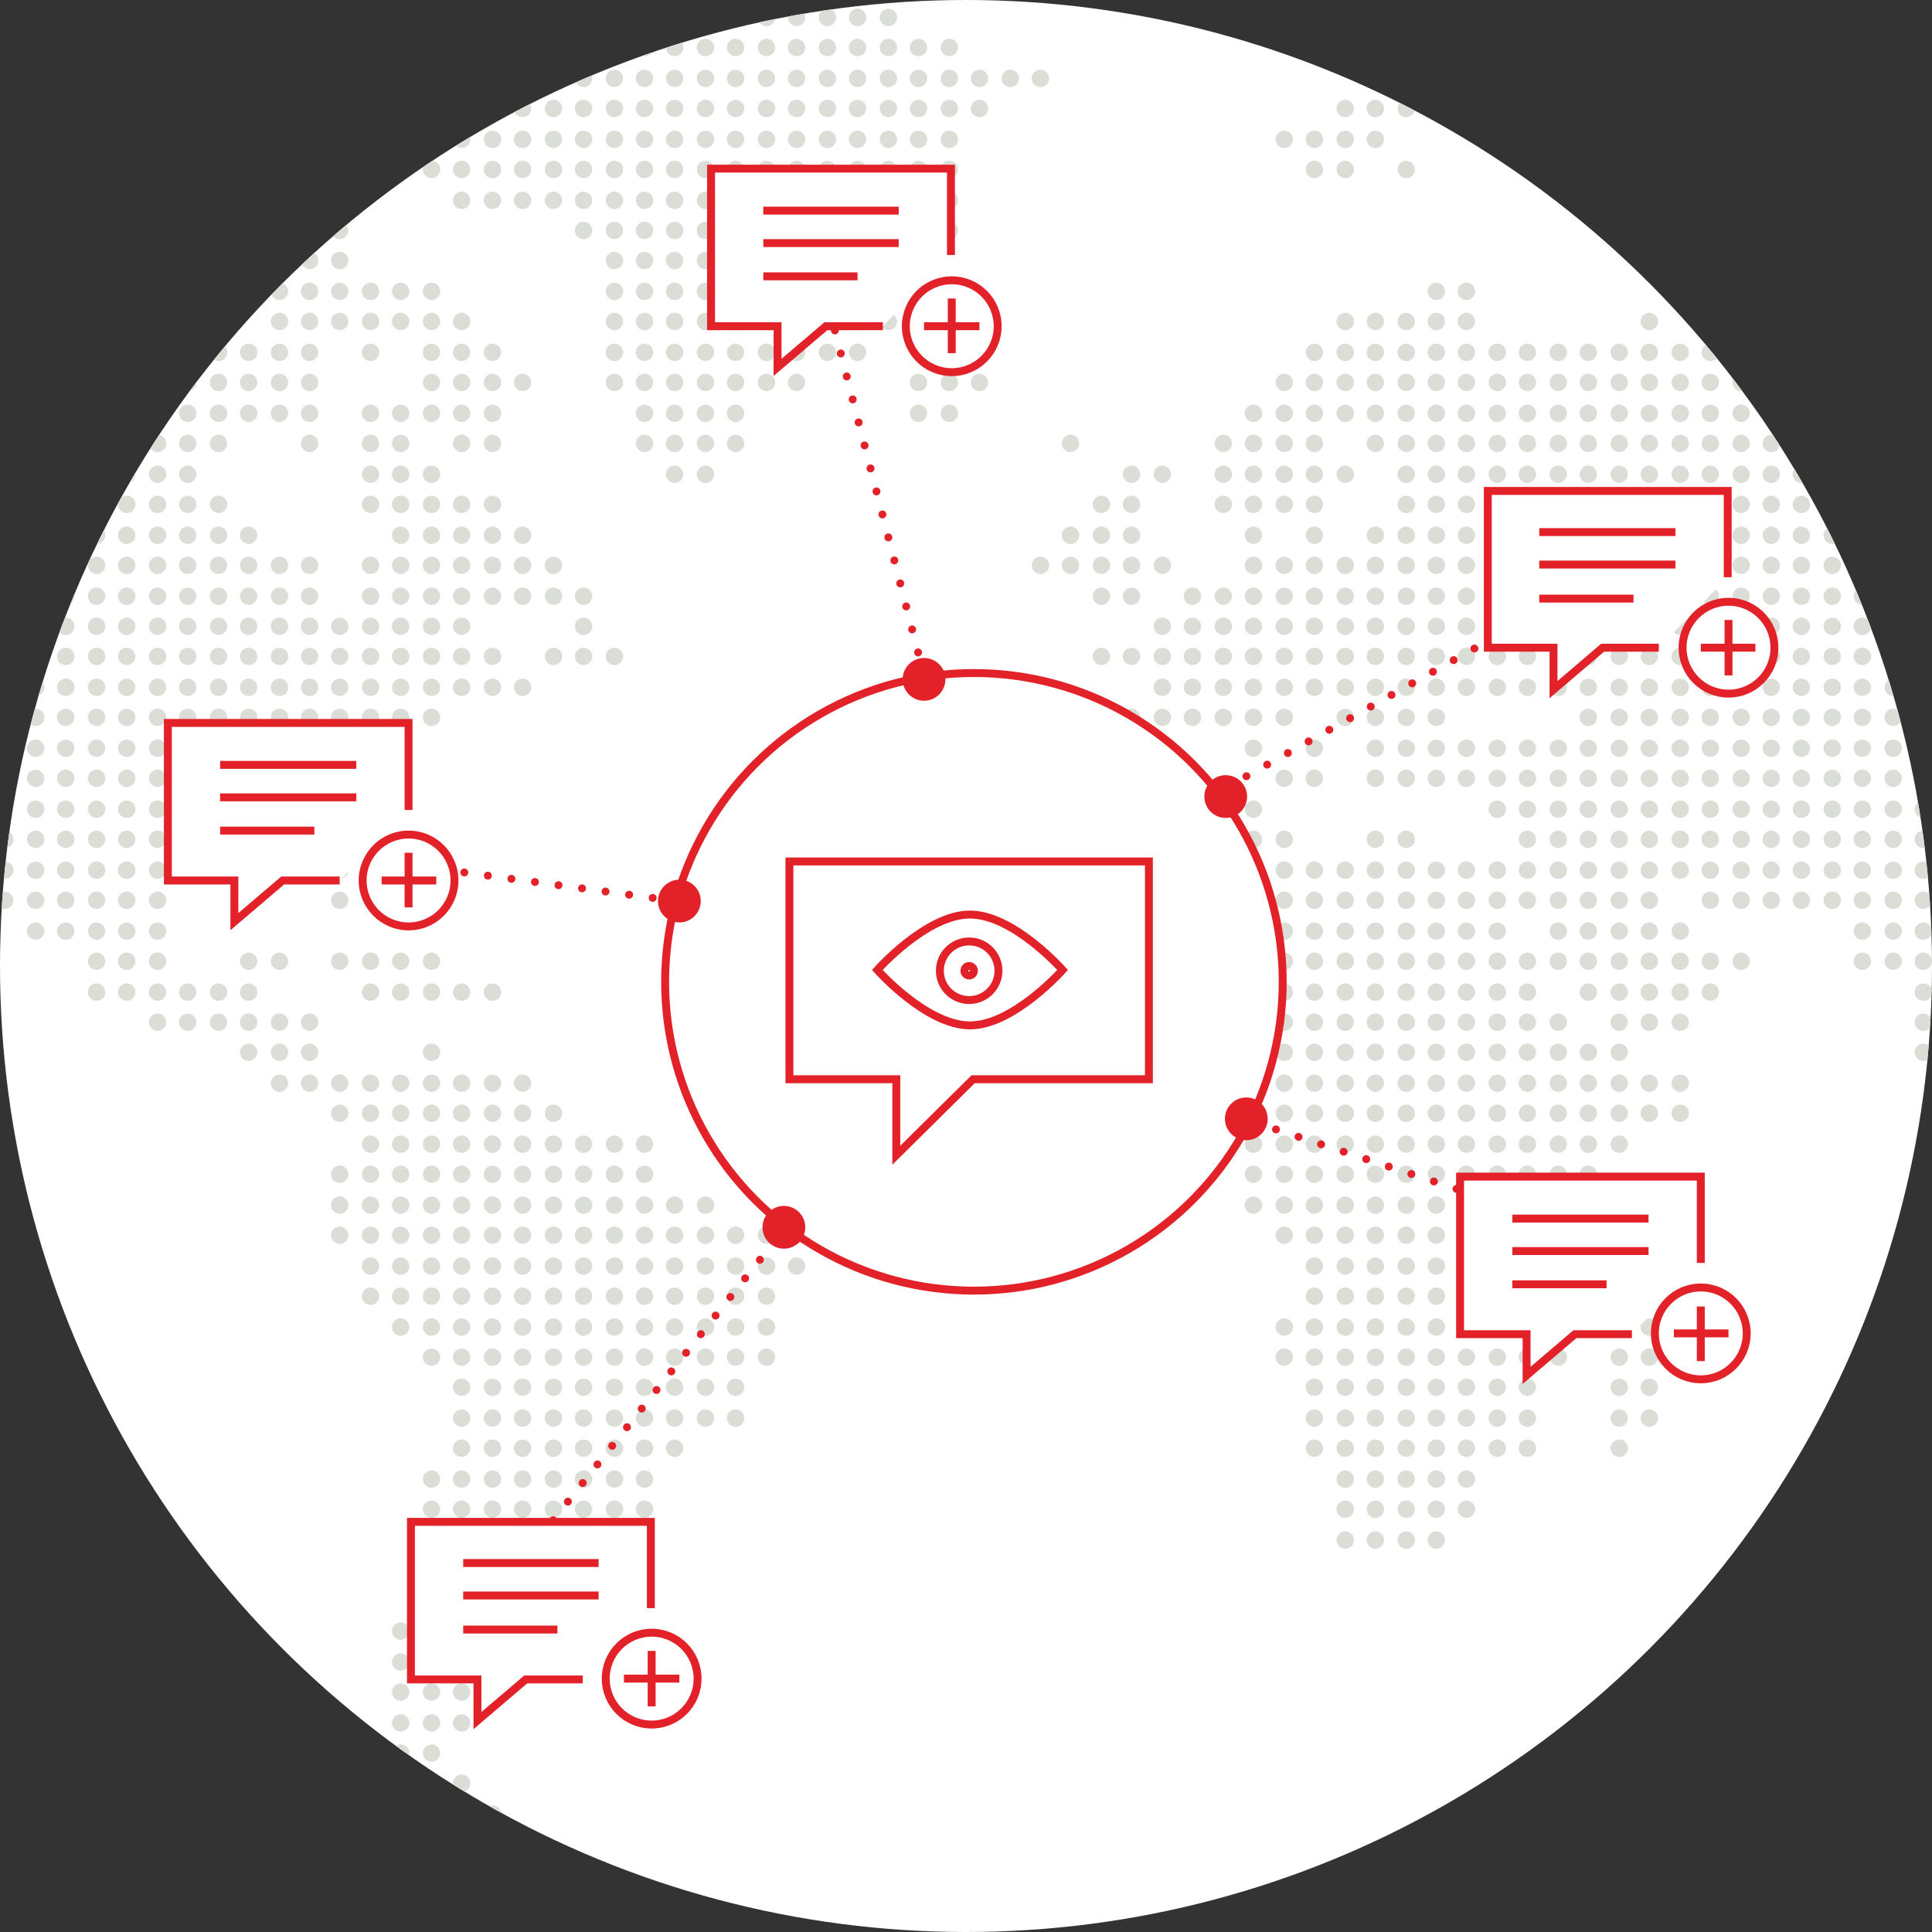<svg xmlns="http://www.w3.org/2000/svg" xmlns:xlink="http://www.w3.org/1999/xlink" viewBox="0 0 244 244" enable-background="new 0 0 244 244"><rect x="0" y="0" width="244" height="244" fill="#333333" stroke="none"/><circle fill="#fff" cx="122" cy="122" r="122"/><defs><circle id="a" cx="122" cy="122" r="122"/></defs><clipPath id="b"><use xlink:href="#a" overflow="visible"/></clipPath><g clip-path="url(#b)" fill="#DBDED7"><circle cx="242.9" cy="32.9" r="1.1"/><circle cx="242.9" cy="36.8" r="1.1"/><circle cx="242.9" cy="40.6" r="1.1"/><circle cx="242.9" cy="44.5" r="1.1"/><circle cx="242.9" cy="48.3" r="1.1"/><circle cx="242.9" cy="52.2" r="1.1"/><circle cx="242.9" cy="56" r="1.1"/><circle cx="242.9" cy="59.9" r="1.1"/><circle cx="242.9" cy="63.7" r="1.1"/><circle cx="242.9" cy="67.6" r="1.1"/><circle cx="242.9" cy="71.4" r="1.1"/><circle cx="242.9" cy="75.3" r="1.1"/><circle cx="242.9" cy="79.1" r="1.1"/><circle cx="242.9" cy="82.9" r="1.1"/><circle cx="242.9" cy="86.8" r="1.1"/><circle cx="242.9" cy="90.6" r="1.1"/><circle cx="242.9" cy="94.5" r="1.1"/><circle cx="242.9" cy="98.3" r="1.1"/><circle cx="242.9" cy="102.2" r="1.1"/><circle cx="242.9" cy="106" r="1.1"/><circle cx="242.9" cy="109.9" r="1.1"/><circle cx="242.9" cy="113.7" r="1.1"/><circle cx="242.9" cy="117.6" r="1.1"/><circle cx="242.9" cy="121.4" r="1.1"/><circle cx="242.9" cy="125.3" r="1.1"/><circle cx="242.9" cy="129.1" r="1.1"/><circle cx="242.9" cy="132.9" r="1.1"/><circle cx="239.1" cy="32.9" r="1.1"/><circle cx="239.1" cy="36.8" r="1.1"/><circle cx="239.1" cy="40.6" r="1.1"/><circle cx="239.1" cy="44.5" r="1.1"/><circle cx="239.1" cy="48.3" r="1.1"/><circle cx="239.1" cy="52.2" r="1.1"/><circle cx="239.1" cy="56" r="1.1"/><circle cx="239.1" cy="59.9" r="1.1"/><circle cx="239.1" cy="63.7" r="1.1"/><circle cx="239.1" cy="67.6" r="1.1"/><circle cx="239.1" cy="71.4" r="1.1"/><circle cx="239.1" cy="75.3" r="1.1"/><circle cx="239.1" cy="79.1" r="1.1"/><circle cx="239.1" cy="82.9" r="1.1"/><circle cx="239.1" cy="86.8" r="1.1"/><circle cx="239.1" cy="90.6" r="1.1"/><circle cx="239.1" cy="94.5" r="1.1"/><circle cx="239.1" cy="98.3" r="1.1"/><circle cx="239.1" cy="102.2" r="1.1"/><circle cx="239.1" cy="106" r="1.1"/><circle cx="239.1" cy="109.9" r="1.1"/><circle cx="239.1" cy="113.7" r="1.1"/><circle cx="239.1" cy="117.6" r="1.1"/><circle cx="239.1" cy="121.4" r="1.1"/><circle cx="235.2" cy="25.3" r="1.1"/><circle cx="235.2" cy="32.9" r="1.1"/><circle cx="235.2" cy="36.8" r="1.1"/><circle cx="235.2" cy="40.6" r="1.1"/><circle cx="227.5" cy="13.7" r="1.1"/><circle cx="231.4" cy="13.7" r="1.1"/><circle cx="223.7" cy="9.9" r="1.1"/><circle cx="223.7" cy="13.7" r="1.1"/><circle cx="219.9" cy="9.9" r="1.1"/><circle cx="219.9" cy="13.7" r="1.1"/><circle cx="216" cy="13.7" r="1.1"/><circle cx="208.3" cy="13.7" r="1.1"/><circle cx="204.5" cy="9.9" r="1.1"/><circle cx="204.5" cy="13.7" r="1.1"/><circle cx="200.6" cy="9.9" r="1.1"/><circle cx="235.2" cy="44.5" r="1.1"/><circle cx="235.2" cy="48.3" r="1.1"/><circle cx="235.2" cy="52.2" r="1.1"/><circle cx="235.2" cy="56" r="1.1"/><circle cx="235.2" cy="59.9" r="1.1"/><circle cx="235.2" cy="63.7" r="1.1"/><circle cx="235.2" cy="67.6" r="1.1"/><circle cx="235.2" cy="71.4" r="1.1"/><circle cx="235.2" cy="75.3" r="1.1"/><circle cx="235.2" cy="79.1" r="1.1"/><circle cx="235.2" cy="82.9" r="1.1"/><circle cx="235.2" cy="86.8" r="1.1"/><circle cx="235.2" cy="90.6" r="1.1"/><circle cx="235.2" cy="94.5" r="1.1"/><circle cx="235.2" cy="98.3" r="1.1"/><circle cx="235.2" cy="102.2" r="1.1"/><circle cx="235.2" cy="106" r="1.1"/><circle cx="235.2" cy="109.9" r="1.1"/><circle cx="235.2" cy="113.7" r="1.1"/><circle cx="235.2" cy="117.6" r="1.1"/><circle cx="235.2" cy="121.4" r="1.1"/><circle cx="231.4" cy="25.3" r="1.1"/><circle cx="231.4" cy="36.8" r="1.1"/><circle cx="231.4" cy="40.6" r="1.1"/><circle cx="231.4" cy="44.5" r="1.1"/><circle cx="231.4" cy="48.3" r="1.1"/><circle cx="231.4" cy="52.2" r="1.1"/><circle cx="231.4" cy="56" r="1.1"/><circle cx="231.4" cy="59.9" r="1.1"/><circle cx="231.4" cy="63.7" r="1.1"/><circle cx="231.4" cy="67.6" r="1.1"/><circle cx="231.4" cy="71.4" r="1.1"/><circle cx="231.4" cy="75.3" r="1.1"/><circle cx="231.4" cy="79.1" r="1.1"/><circle cx="231.4" cy="82.9" r="1.1"/><circle cx="231.4" cy="86.8" r="1.1"/><circle cx="231.4" cy="90.6" r="1.1"/><circle cx="231.4" cy="94.5" r="1.1"/><circle cx="231.4" cy="98.3" r="1.1"/><circle cx="231.4" cy="102.2" r="1.1"/><circle cx="231.4" cy="106" r="1.1"/><circle cx="231.4" cy="109.9" r="1.1"/><circle cx="231.4" cy="113.7" r="1.1"/><circle cx="227.5" cy="25.3" r="1.1"/><circle cx="227.5" cy="40.6" r="1.1"/><circle cx="227.5" cy="44.5" r="1.1"/><circle cx="227.5" cy="48.3" r="1.1"/><circle cx="227.5" cy="52.2" r="1.1"/><circle cx="227.5" cy="56" r="1.1"/><circle cx="227.5" cy="59.9" r="1.1"/><circle cx="227.5" cy="63.7" r="1.1"/><circle cx="227.5" cy="67.6" r="1.1"/><circle cx="227.5" cy="71.4" r="1.1"/><circle cx="227.5" cy="75.3" r="1.1"/><circle cx="227.5" cy="79.1" r="1.1"/><circle cx="227.5" cy="82.9" r="1.1"/><circle cx="227.5" cy="86.8" r="1.1"/><circle cx="227.5" cy="90.6" r="1.1"/><circle cx="227.5" cy="94.5" r="1.1"/><circle cx="227.5" cy="98.3" r="1.1"/><circle cx="227.5" cy="102.2" r="1.1"/><circle cx="227.5" cy="106" r="1.1"/><circle cx="227.5" cy="109.9" r="1.1"/><circle cx="227.5" cy="113.7" r="1.1"/><circle cx="223.7" cy="25.3" r="1.1"/><circle cx="223.7" cy="29.1" r="1.1"/><circle cx="223.7" cy="40.6" r="1.1"/><circle cx="223.7" cy="44.5" r="1.1"/><circle cx="223.7" cy="48.3" r="1.1"/><circle cx="223.7" cy="52.2" r="1.1"/><circle cx="223.7" cy="56" r="1.1"/><circle cx="223.7" cy="59.9" r="1.1"/><circle cx="223.7" cy="63.7" r="1.1"/><circle cx="223.7" cy="67.6" r="1.1"/><circle cx="223.7" cy="71.4" r="1.1"/><circle cx="223.7" cy="75.3" r="1.1"/><circle cx="223.7" cy="79.1" r="1.1"/><circle cx="223.7" cy="82.9" r="1.1"/><circle cx="223.7" cy="86.8" r="1.1"/><circle cx="223.7" cy="90.6" r="1.1"/><circle cx="223.7" cy="94.5" r="1.1"/><circle cx="223.7" cy="98.3" r="1.1"/><circle cx="223.7" cy="102.2" r="1.1"/><circle cx="223.7" cy="106" r="1.1"/><circle cx="223.7" cy="109.9" r="1.1"/><circle cx="223.7" cy="113.7" r="1.1"/><circle cx="219.9" cy="29.1" r="1.1"/><circle cx="219.9" cy="32.9" r="1.1"/><circle cx="219.9" cy="36.8" r="1.1"/><circle cx="219.9" cy="44.5" r="1.1"/><circle cx="219.9" cy="48.3" r="1.1"/><circle cx="219.9" cy="52.2" r="1.1"/><circle cx="219.9" cy="56" r="1.1"/><circle cx="219.9" cy="59.9" r="1.1"/><circle cx="219.9" cy="63.7" r="1.1"/><circle cx="219.9" cy="67.6" r="1.1"/><circle cx="219.9" cy="71.4" r="1.1"/><circle cx="219.9" cy="75.3" r="1.1"/><circle cx="219.9" cy="79.1" r="1.1"/><circle cx="219.9" cy="82.9" r="1.1"/><circle cx="219.9" cy="86.8" r="1.1"/><circle cx="219.9" cy="90.6" r="1.1"/><circle cx="219.9" cy="94.5" r="1.1"/><circle cx="219.9" cy="98.3" r="1.1"/><circle cx="219.9" cy="102.2" r="1.1"/><circle cx="219.9" cy="106" r="1.1"/><circle cx="219.9" cy="109.9" r="1.1"/><circle cx="219.9" cy="113.7" r="1.1"/><circle cx="219.9" cy="121.4" r="1.1"/><circle cx="216" cy="32.9" r="1.1"/><circle cx="216" cy="36.8" r="1.1"/><circle cx="216" cy="44.5" r="1.1"/><circle cx="216" cy="48.3" r="1.1"/><circle cx="216" cy="52.2" r="1.1"/><circle cx="216" cy="56" r="1.1"/><circle cx="216" cy="59.9" r="1.1"/><circle cx="216" cy="63.7" r="1.1"/><circle cx="216" cy="67.6" r="1.1"/><circle cx="216" cy="71.4" r="1.1"/><circle cx="216" cy="75.3" r="1.1"/><circle cx="216" cy="79.1" r="1.1"/><circle cx="216" cy="82.9" r="1.1"/><circle cx="216" cy="86.8" r="1.1"/><circle cx="216" cy="90.6" r="1.1"/><circle cx="216" cy="94.5" r="1.1"/><circle cx="216" cy="98.3" r="1.1"/><circle cx="216" cy="102.2" r="1.1"/><circle cx="216" cy="106" r="1.1"/><circle cx="216" cy="109.9" r="1.1"/><circle cx="216" cy="113.7" r="1.1"/><circle cx="216" cy="121.4" r="1.1"/><circle cx="216" cy="125.3" r="1.1"/><circle cx="212.2" cy="36.8" r="1.1"/><circle cx="212.2" cy="44.5" r="1.1"/><circle cx="212.2" cy="48.3" r="1.1"/><circle cx="212.2" cy="52.2" r="1.1"/><circle cx="212.2" cy="56" r="1.1"/><circle cx="212.2" cy="59.9" r="1.1"/><circle cx="212.2" cy="63.7" r="1.1"/><circle cx="212.2" cy="67.6" r="1.1"/><circle cx="212.2" cy="71.4" r="1.1"/><circle cx="212.2" cy="75.3" r="1.1"/><circle cx="212.2" cy="79.1" r="1.1"/><circle cx="212.2" cy="82.9" r="1.1"/><circle cx="212.2" cy="86.8" r="1.1"/><circle cx="212.2" cy="90.6" r="1.1"/><circle cx="212.2" cy="94.5" r="1.1"/><circle cx="212.2" cy="98.3" r="1.1"/><circle cx="212.2" cy="102.2" r="1.1"/><circle cx="212.2" cy="109.9" r="1.1"/><circle cx="212.2" cy="117.6" r="1.1"/><circle cx="212.2" cy="121.4" r="1.1"/><circle cx="212.2" cy="125.3" r="1.1"/><circle cx="212.2" cy="129.1" r="1.1"/><circle cx="212.2" cy="136.8" r="1.1"/><circle cx="212.2" cy="140.6" r="1.1"/><circle cx="212.2" cy="167.6" r="1.1"/><circle cx="208.3" cy="40.6" r="1.1"/><circle cx="208.3" cy="44.5" r="1.1"/><circle cx="208.3" cy="48.3" r="1.1"/><circle cx="208.3" cy="52.2" r="1.1"/><circle cx="208.3" cy="56" r="1.1"/><circle cx="208.3" cy="59.9" r="1.1"/><circle cx="208.3" cy="63.7" r="1.1"/><circle cx="208.3" cy="67.6" r="1.1"/><circle cx="208.3" cy="71.4" r="1.1"/><circle cx="208.3" cy="75.3" r="1.1"/><circle cx="208.3" cy="79.1" r="1.1"/><circle cx="208.3" cy="82.9" r="1.1"/><circle cx="208.3" cy="86.8" r="1.1"/><circle cx="208.3" cy="90.6" r="1.1"/><circle cx="208.3" cy="94.5" r="1.1"/><circle cx="208.3" cy="98.3" r="1.1"/><circle cx="208.3" cy="102.2" r="1.1"/><circle cx="208.3" cy="106" r="1.1"/><circle cx="212.2" cy="106" r="1.1"/><circle cx="208.3" cy="109.9" r="1.1"/><circle cx="208.3" cy="113.7" r="1.1"/><circle cx="208.3" cy="117.6" r="1.1"/><circle cx="208.3" cy="121.4" r="1.1"/><circle cx="208.3" cy="125.3" r="1.1"/><circle cx="208.3" cy="129.1" r="1.1"/><circle cx="208.3" cy="136.8" r="1.1"/><circle cx="208.3" cy="140.6" r="1.1"/><circle cx="208.3" cy="167.6" r="1.1"/><circle cx="208.3" cy="171.4" r="1.1"/><circle cx="208.3" cy="175.2" r="1.1"/><circle cx="208.3" cy="179.1" r="1.1"/><circle cx="204.5" cy="44.5" r="1.1"/><circle cx="204.5" cy="48.3" r="1.1"/><circle cx="204.5" cy="52.2" r="1.1"/><circle cx="204.5" cy="56" r="1.1"/><circle cx="204.5" cy="59.9" r="1.1"/><circle cx="204.5" cy="63.7" r="1.1"/><circle cx="204.5" cy="67.6" r="1.1"/><circle cx="204.5" cy="71.4" r="1.1"/><circle cx="204.5" cy="75.3" r="1.1"/><circle cx="204.5" cy="79.1" r="1.1"/><circle cx="204.5" cy="82.9" r="1.1"/><circle cx="204.5" cy="86.8" r="1.1"/><circle cx="204.5" cy="90.6" r="1.1"/><circle cx="150.6" cy="75.3" r="1.1"/><circle cx="146.8" cy="71.4" r="1.1"/><circle cx="142.9" cy="59.9" r="1.1"/><circle cx="146.8" cy="59.9" r="1.1"/><circle cx="142.9" cy="63.7" r="1.1"/><circle cx="142.9" cy="67.6" r="1.1"/><circle cx="142.9" cy="71.4" r="1.1"/><circle cx="142.9" cy="75.3" r="1.1"/><circle cx="139.1" cy="63.7" r="1.1"/><circle cx="139.1" cy="67.6" r="1.1"/><circle cx="139.1" cy="71.4" r="1.1"/><circle cx="139.1" cy="75.3" r="1.1"/><circle cx="135.2" cy="56" r="1.1"/><circle cx="135.2" cy="67.6" r="1.1"/><circle cx="135.2" cy="71.4" r="1.1"/><circle cx="131.4" cy="71.4" r="1.1"/><circle cx="204.5" cy="94.5" r="1.1"/><circle cx="204.5" cy="98.3" r="1.1"/><circle cx="204.5" cy="102.2" r="1.1"/><circle cx="204.5" cy="106" r="1.1"/><circle cx="204.5" cy="109.9" r="1.1"/><circle cx="204.5" cy="113.7" r="1.1"/><circle cx="204.5" cy="117.6" r="1.1"/><circle cx="204.5" cy="121.4" r="1.1"/><circle cx="204.5" cy="125.3" r="1.1"/><circle cx="204.5" cy="129.1" r="1.1"/><circle cx="204.5" cy="132.9" r="1.1"/><circle cx="204.5" cy="136.8" r="1.1"/><circle cx="204.5" cy="140.6" r="1.1"/><circle cx="204.5" cy="144.5" r="1.1"/><circle cx="204.5" cy="171.4" r="1.1"/><circle cx="204.5" cy="175.2" r="1.1"/><circle cx="204.5" cy="179.1" r="1.1"/><circle cx="204.5" cy="182.9" r="1.1"/><circle cx="200.6" cy="44.5" r="1.1"/><circle cx="200.6" cy="48.3" r="1.1"/><circle cx="200.6" cy="52.2" r="1.1"/><circle cx="200.6" cy="56" r="1.1"/><circle cx="200.6" cy="59.9" r="1.1"/><circle cx="200.6" cy="63.7" r="1.1"/><circle cx="200.6" cy="67.6" r="1.1"/><circle cx="200.6" cy="71.4" r="1.1"/><circle cx="200.6" cy="75.3" r="1.1"/><circle cx="200.6" cy="79.1" r="1.1"/><circle cx="200.6" cy="82.9" r="1.1"/><circle cx="200.6" cy="86.8" r="1.1"/><circle cx="200.6" cy="90.6" r="1.1"/><circle cx="200.6" cy="94.5" r="1.1"/><circle cx="200.6" cy="98.3" r="1.1"/><circle cx="200.6" cy="102.2" r="1.1"/><circle cx="200.6" cy="106" r="1.1"/><circle cx="200.6" cy="109.9" r="1.1"/><circle cx="200.6" cy="113.7" r="1.1"/><circle cx="200.6" cy="117.6" r="1.1"/><circle cx="200.6" cy="121.4" r="1.1"/><circle cx="200.6" cy="125.3" r="1.1"/><circle cx="200.6" cy="132.9" r="1.1"/><circle cx="200.6" cy="136.8" r="1.1"/><circle cx="200.6" cy="140.6" r="1.1"/><circle cx="200.6" cy="144.5" r="1.1"/><circle cx="200.6" cy="148.3" r="1.1"/><circle cx="196.8" cy="44.5" r="1.1"/><circle cx="196.8" cy="48.3" r="1.1"/><circle cx="196.8" cy="52.2" r="1.1"/><circle cx="196.8" cy="56" r="1.1"/><circle cx="196.8" cy="59.9" r="1.1"/><circle cx="196.8" cy="63.7" r="1.1"/><circle cx="196.8" cy="67.6" r="1.1"/><circle cx="196.8" cy="71.4" r="1.1"/><circle cx="196.8" cy="75.3" r="1.1"/><circle cx="196.8" cy="79.1" r="1.1"/><circle cx="196.8" cy="82.9" r="1.1"/><circle cx="196.8" cy="86.8" r="1.1"/><circle cx="196.8" cy="94.5" r="1.1"/><circle cx="196.8" cy="98.3" r="1.1"/><circle cx="196.8" cy="102.2" r="1.1"/><circle cx="196.8" cy="106" r="1.1"/><circle cx="196.8" cy="109.9" r="1.1"/><circle cx="196.8" cy="113.7" r="1.1"/><circle cx="196.8" cy="117.6" r="1.1"/><circle cx="196.8" cy="121.4" r="1.1"/><circle cx="196.8" cy="129.1" r="1.1"/><circle cx="196.8" cy="132.9" r="1.1"/><circle cx="196.8" cy="136.8" r="1.1"/><circle cx="196.8" cy="140.6" r="1.1"/><circle cx="196.8" cy="144.5" r="1.1"/><circle cx="196.8" cy="148.3" r="1.1"/><circle cx="196.8" cy="152.2" r="1.1"/><circle cx="196.8" cy="156" r="1.1"/><circle cx="196.8" cy="159.9" r="1.1"/><circle cx="196.8" cy="163.7" r="1.1"/><circle cx="196.8" cy="167.6" r="1.1"/><circle cx="196.8" cy="171.4" r="1.1"/><circle cx="192.9" cy="44.5" r="1.1"/><circle cx="192.9" cy="48.3" r="1.1"/><circle cx="192.9" cy="52.2" r="1.1"/><circle cx="192.9" cy="56" r="1.1"/><circle cx="192.9" cy="59.9" r="1.1"/><circle cx="192.9" cy="63.7" r="1.1"/><circle cx="192.9" cy="67.6" r="1.1"/><circle cx="192.9" cy="71.4" r="1.1"/><circle cx="192.9" cy="75.3" r="1.1"/><circle cx="123.7" cy="48.3" r="1.1"/><circle cx="119.9" cy="48.3" r="1.1"/><circle cx="119.9" cy="52.2" r="1.1"/><circle cx="116" cy="48.3" r="1.1"/><circle cx="116" cy="52.2" r="1.1"/><circle cx="192.9" cy="79.1" r="1.1"/><circle cx="192.9" cy="82.9" r="1.1"/><circle cx="192.9" cy="86.8" r="1.1"/><circle cx="192.9" cy="94.5" r="1.1"/><circle cx="192.9" cy="98.3" r="1.1"/><circle cx="192.9" cy="102.2" r="1.1"/><circle cx="192.9" cy="106" r="1.1"/><circle cx="192.9" cy="109.9" r="1.1"/><circle cx="192.9" cy="113.7" r="1.1"/><circle cx="192.9" cy="121.4" r="1.1"/><circle cx="192.9" cy="125.3" r="1.1"/><circle cx="192.9" cy="129.1" r="1.1"/><circle cx="192.9" cy="132.9" r="1.1"/><circle cx="192.9" cy="136.8" r="1.1"/><circle cx="192.9" cy="140.6" r="1.1"/><circle cx="192.9" cy="144.5" r="1.1"/><circle cx="192.9" cy="148.3" r="1.1"/><circle cx="192.9" cy="152.2" r="1.1"/><circle cx="192.9" cy="156" r="1.1"/><circle cx="192.9" cy="159.9" r="1.1"/><circle cx="192.9" cy="163.7" r="1.1"/><circle cx="192.9" cy="167.6" r="1.1"/><circle cx="192.9" cy="171.4" r="1.1"/><circle cx="192.9" cy="175.2" r="1.1"/><circle cx="192.9" cy="179.1" r="1.1"/><circle cx="192.9" cy="182.9" r="1.1"/><circle cx="189.1" cy="44.5" r="1.1"/><circle cx="189.1" cy="48.3" r="1.1"/><circle cx="189.1" cy="52.2" r="1.1"/><circle cx="189.1" cy="56" r="1.1"/><circle cx="189.1" cy="59.9" r="1.1"/><circle cx="189.1" cy="63.7" r="1.1"/><circle cx="189.1" cy="67.6" r="1.1"/><circle cx="189.1" cy="71.4" r="1.1"/><circle cx="189.1" cy="75.3" r="1.1"/><circle cx="189.1" cy="79.1" r="1.1"/><circle cx="189.1" cy="82.9" r="1.1"/><circle cx="189.1" cy="86.8" r="1.1"/><circle cx="189.1" cy="94.5" r="1.1"/><circle cx="189.1" cy="98.3" r="1.1"/><circle cx="189.1" cy="102.2" r="1.1"/><circle cx="189.1" cy="109.9" r="1.1"/><circle cx="189.1" cy="113.7" r="1.1"/><circle cx="189.1" cy="117.6" r="1.1"/><circle cx="189.1" cy="121.4" r="1.1"/><circle cx="189.1" cy="125.3" r="1.1"/><circle cx="189.1" cy="129.1" r="1.1"/><circle cx="189.1" cy="132.9" r="1.1"/><circle cx="189.1" cy="136.8" r="1.1"/><circle cx="189.1" cy="140.6" r="1.1"/><circle cx="189.1" cy="144.5" r="1.1"/><circle cx="189.1" cy="148.3" r="1.1"/><circle cx="189.1" cy="152.2" r="1.1"/><circle cx="189.1" cy="156" r="1.1"/><circle cx="189.1" cy="159.9" r="1.1"/><circle cx="189.1" cy="163.7" r="1.1"/><circle cx="189.1" cy="167.6" r="1.1"/><circle cx="189.1" cy="171.4" r="1.1"/><circle cx="189.1" cy="175.2" r="1.1"/><circle cx="189.1" cy="179.1" r="1.1"/><circle cx="189.1" cy="182.9" r="1.1"/><circle cx="185.2" cy="36.8" r="1.1"/><circle cx="185.2" cy="40.6" r="1.1"/><circle cx="185.2" cy="44.5" r="1.1"/><circle cx="185.2" cy="48.3" r="1.1"/><circle cx="185.2" cy="52.2" r="1.1"/><circle cx="185.2" cy="56" r="1.1"/><circle cx="185.2" cy="59.9" r="1.1"/><circle cx="185.2" cy="63.7" r="1.1"/><circle cx="185.2" cy="67.6" r="1.1"/><circle cx="185.2" cy="71.4" r="1.1"/><circle cx="185.2" cy="75.3" r="1.1"/><circle cx="185.2" cy="79.1" r="1.1"/><circle cx="185.2" cy="82.9" r="1.1"/><circle cx="185.2" cy="86.8" r="1.1"/><circle cx="185.2" cy="94.5" r="1.1"/><circle cx="185.2" cy="98.3" r="1.1"/><circle cx="185.2" cy="109.9" r="1.1"/><circle cx="185.2" cy="113.7" r="1.1"/><circle cx="185.2" cy="117.6" r="1.1"/><circle cx="185.2" cy="121.4" r="1.1"/><circle cx="185.2" cy="125.3" r="1.1"/><circle cx="185.2" cy="129.1" r="1.1"/><circle cx="185.2" cy="132.9" r="1.1"/><circle cx="185.2" cy="136.8" r="1.1"/><circle cx="185.2" cy="140.6" r="1.1"/><circle cx="185.2" cy="144.5" r="1.1"/><circle cx="185.2" cy="148.3" r="1.1"/><circle cx="185.2" cy="152.2" r="1.1"/><circle cx="185.2" cy="156" r="1.1"/><circle cx="185.2" cy="159.9" r="1.1"/><circle cx="185.2" cy="163.7" r="1.1"/><circle cx="185.2" cy="167.6" r="1.1"/><circle cx="185.2" cy="171.4" r="1.1"/><circle cx="185.2" cy="175.2" r="1.1"/><circle cx="185.2" cy="179.1" r="1.1"/><circle cx="185.2" cy="182.9" r="1.1"/><circle cx="185.2" cy="186.8" r="1.1"/><circle cx="185.2" cy="190.6" r="1.1"/><circle cx="181.4" cy="13.7" r="1.1"/><circle cx="181.4" cy="36.8" r="1.1"/><circle cx="181.4" cy="40.6" r="1.1"/><circle cx="181.4" cy="44.5" r="1.1"/><circle cx="181.4" cy="48.3" r="1.1"/><circle cx="181.4" cy="52.2" r="1.1"/><circle cx="181.4" cy="56" r="1.1"/><circle cx="181.4" cy="59.9" r="1.1"/><circle cx="181.4" cy="63.7" r="1.1"/><circle cx="181.4" cy="67.6" r="1.1"/><circle cx="181.4" cy="71.4" r="1.1"/><circle cx="181.4" cy="75.3" r="1.1"/><circle cx="181.4" cy="79.1" r="1.1"/><circle cx="181.4" cy="82.9" r="1.1"/><circle cx="181.4" cy="86.8" r="1.1"/><circle cx="181.4" cy="90.6" r="1.1"/><circle cx="181.4" cy="94.5" r="1.1"/><circle cx="181.4" cy="98.3" r="1.1"/><circle cx="181.4" cy="109.9" r="1.1"/><circle cx="181.4" cy="113.7" r="1.1"/><circle cx="181.4" cy="117.6" r="1.1"/><circle cx="181.4" cy="121.4" r="1.1"/><circle cx="181.4" cy="125.3" r="1.1"/><circle cx="181.4" cy="129.1" r="1.1"/><circle cx="181.4" cy="132.9" r="1.1"/><circle cx="181.4" cy="136.8" r="1.1"/><circle cx="181.4" cy="140.6" r="1.1"/><circle cx="181.4" cy="144.5" r="1.1"/><circle cx="181.4" cy="148.3" r="1.1"/><circle cx="181.4" cy="152.2" r="1.1"/><circle cx="181.4" cy="156" r="1.1"/><circle cx="181.4" cy="159.9" r="1.1"/><circle cx="181.4" cy="163.7" r="1.1"/><circle cx="181.4" cy="167.6" r="1.1"/><circle cx="181.4" cy="171.4" r="1.1"/><circle cx="181.4" cy="175.2" r="1.1"/><circle cx="181.4" cy="179.1" r="1.1"/><circle cx="181.4" cy="182.9" r="1.1"/><circle cx="181.4" cy="186.8" r="1.1"/><circle cx="181.4" cy="190.6" r="1.1"/><circle cx="181.4" cy="194.5" r="1.1"/><circle cx="177.6" cy="13.7" r="1.1"/><circle cx="177.6" cy="21.4" r="1.1"/><circle cx="177.6" cy="40.6" r="1.1"/><circle cx="177.6" cy="44.5" r="1.1"/><circle cx="177.6" cy="48.3" r="1.1"/><circle cx="177.6" cy="52.2" r="1.1"/><circle cx="177.6" cy="56" r="1.1"/><circle cx="177.6" cy="59.9" r="1.1"/><circle cx="177.6" cy="63.7" r="1.1"/><circle cx="177.6" cy="67.6" r="1.1"/><circle cx="177.6" cy="71.4" r="1.1"/><circle cx="177.6" cy="75.3" r="1.1"/><circle cx="177.6" cy="79.1" r="1.1"/><circle cx="177.6" cy="82.9" r="1.1"/><circle cx="177.6" cy="86.8" r="1.1"/><circle cx="177.6" cy="90.6" r="1.1"/><circle cx="177.6" cy="94.5" r="1.1"/><circle cx="177.6" cy="98.3" r="1.1"/><circle cx="177.6" cy="106" r="1.1"/><circle cx="177.6" cy="109.9" r="1.1"/><circle cx="177.6" cy="113.7" r="1.1"/><circle cx="177.6" cy="117.6" r="1.1"/><circle cx="177.6" cy="121.4" r="1.1"/><circle cx="177.6" cy="125.3" r="1.1"/><circle cx="177.6" cy="129.1" r="1.1"/><circle cx="177.6" cy="132.9" r="1.1"/><circle cx="177.6" cy="136.8" r="1.1"/><circle cx="177.6" cy="140.6" r="1.1"/><circle cx="177.6" cy="144.5" r="1.1"/><circle cx="177.6" cy="148.3" r="1.1"/><circle cx="177.6" cy="152.2" r="1.1"/><circle cx="177.6" cy="156" r="1.1"/><circle cx="177.6" cy="159.9" r="1.1"/><circle cx="177.6" cy="163.7" r="1.1"/><circle cx="177.6" cy="167.6" r="1.1"/><circle cx="177.6" cy="171.4" r="1.1"/><circle cx="177.6" cy="175.2" r="1.1"/><circle cx="177.6" cy="179.1" r="1.1"/><circle cx="177.6" cy="182.9" r="1.1"/><circle cx="177.6" cy="186.8" r="1.1"/><circle cx="177.6" cy="190.6" r="1.1"/><circle cx="177.6" cy="194.5" r="1.1"/><circle cx="173.7" cy="13.7" r="1.1"/><circle cx="173.7" cy="17.6" r="1.1"/><circle cx="173.7" cy="40.6" r="1.1"/><circle cx="173.7" cy="44.5" r="1.1"/><circle cx="173.7" cy="48.3" r="1.1"/><circle cx="173.7" cy="52.2" r="1.1"/><circle cx="173.7" cy="56" r="1.1"/><circle cx="173.7" cy="67.6" r="1.1"/><circle cx="173.7" cy="71.4" r="1.1"/><circle cx="173.7" cy="75.3" r="1.1"/><circle cx="173.7" cy="79.1" r="1.1"/><circle cx="173.7" cy="82.9" r="1.1"/><circle cx="173.7" cy="86.8" r="1.1"/><circle cx="173.7" cy="90.6" r="1.1"/><circle cx="173.7" cy="94.5" r="1.1"/><circle cx="173.7" cy="98.3" r="1.1"/><circle cx="173.7" cy="106" r="1.1"/><circle cx="173.7" cy="109.9" r="1.1"/><circle cx="173.7" cy="113.7" r="1.1"/><circle cx="173.7" cy="117.6" r="1.1"/><circle cx="173.7" cy="121.4" r="1.1"/><circle cx="173.7" cy="125.3" r="1.1"/><circle cx="173.7" cy="129.1" r="1.1"/><circle cx="173.7" cy="132.9" r="1.1"/><circle cx="173.7" cy="136.8" r="1.1"/><circle cx="173.7" cy="140.6" r="1.1"/><circle cx="173.7" cy="144.5" r="1.1"/><circle cx="173.7" cy="148.3" r="1.1"/><circle cx="173.7" cy="152.2" r="1.1"/><circle cx="173.7" cy="156" r="1.1"/><circle cx="173.7" cy="159.9" r="1.1"/><circle cx="173.7" cy="163.7" r="1.1"/><circle cx="173.7" cy="167.6" r="1.1"/><circle cx="173.7" cy="171.4" r="1.1"/><circle cx="173.7" cy="175.2" r="1.1"/><circle cx="173.7" cy="179.1" r="1.1"/><circle cx="173.7" cy="182.9" r="1.1"/><circle cx="173.7" cy="186.8" r="1.1"/><circle cx="173.7" cy="190.6" r="1.1"/><circle cx="173.7" cy="194.5" r="1.1"/><circle cx="169.9" cy="13.7" r="1.1"/><circle cx="169.9" cy="17.6" r="1.1"/><circle cx="169.9" cy="21.4" r="1.1"/><circle cx="169.9" cy="40.6" r="1.1"/><circle cx="169.9" cy="44.5" r="1.1"/><circle cx="169.9" cy="48.3" r="1.1"/><circle cx="169.9" cy="52.2" r="1.1"/><circle cx="169.9" cy="59.9" r="1.1"/><circle cx="169.9" cy="71.4" r="1.1"/><circle cx="169.9" cy="75.3" r="1.1"/><circle cx="169.9" cy="79.1" r="1.1"/><circle cx="169.9" cy="82.9" r="1.1"/><circle cx="169.9" cy="86.8" r="1.1"/><circle cx="169.9" cy="90.6" r="1.1"/><circle cx="169.9" cy="109.9" r="1.1"/><circle cx="169.9" cy="113.7" r="1.1"/><circle cx="169.9" cy="117.6" r="1.1"/><circle cx="169.9" cy="121.4" r="1.1"/><circle cx="169.9" cy="125.3" r="1.1"/><circle cx="169.9" cy="129.1" r="1.1"/><circle cx="169.9" cy="132.9" r="1.1"/><circle cx="169.9" cy="136.8" r="1.1"/><circle cx="169.9" cy="140.6" r="1.1"/><circle cx="169.9" cy="144.5" r="1.1"/><circle cx="169.9" cy="148.3" r="1.1"/><circle cx="169.9" cy="152.2" r="1.1"/><circle cx="169.9" cy="156" r="1.1"/><circle cx="169.9" cy="159.9" r="1.1"/><circle cx="169.9" cy="163.7" r="1.1"/><circle cx="169.9" cy="167.6" r="1.1"/><circle cx="169.9" cy="171.4" r="1.1"/><circle cx="169.9" cy="175.2" r="1.1"/><circle cx="169.9" cy="179.1" r="1.1"/><circle cx="169.9" cy="182.9" r="1.1"/><circle cx="169.9" cy="186.8" r="1.1"/><circle cx="169.9" cy="190.6" r="1.1"/><circle cx="169.9" cy="194.5" r="1.1"/><circle cx="166" cy="17.6" r="1.1"/><circle cx="166" cy="21.4" r="1.1"/><circle cx="166" cy="44.5" r="1.1"/><circle cx="166" cy="48.3" r="1.1"/><circle cx="166" cy="52.2" r="1.1"/><circle cx="166" cy="56" r="1.1"/><circle cx="166" cy="59.9" r="1.1"/><circle cx="166" cy="63.7" r="1.1"/><circle cx="166" cy="67.6" r="1.1"/><circle cx="166" cy="71.4" r="1.1"/><circle cx="166" cy="75.3" r="1.1"/><circle cx="166" cy="79.1" r="1.1"/><circle cx="166" cy="82.9" r="1.1"/><circle cx="166" cy="86.8" r="1.1"/><circle cx="166" cy="94.5" r="1.1"/><circle cx="166" cy="98.3" r="1.1"/><circle cx="166" cy="109.9" r="1.1"/><circle cx="166" cy="113.7" r="1.1"/><circle cx="166" cy="117.6" r="1.1"/><circle cx="166" cy="121.4" r="1.1"/><circle cx="166" cy="125.3" r="1.1"/><circle cx="166" cy="129.1" r="1.1"/><circle cx="166" cy="132.9" r="1.1"/><circle cx="166" cy="136.8" r="1.1"/><circle cx="166" cy="140.6" r="1.1"/><circle cx="166" cy="144.5" r="1.1"/><circle cx="166" cy="148.3" r="1.1"/><circle cx="166" cy="152.2" r="1.1"/><circle cx="166" cy="156" r="1.1"/><circle cx="166" cy="159.9" r="1.1"/><circle cx="166" cy="163.7" r="1.1"/><circle cx="166" cy="167.6" r="1.1"/><circle cx="166" cy="171.4" r="1.1"/><circle cx="166" cy="175.2" r="1.1"/><circle cx="166" cy="179.1" r="1.1"/><circle cx="166" cy="182.9" r="1.1"/><circle cx="162.2" cy="17.6" r="1.1"/><circle cx="162.2" cy="48.3" r="1.1"/><circle cx="162.2" cy="52.2" r="1.1"/><circle cx="162.2" cy="56" r="1.1"/><circle cx="162.2" cy="59.9" r="1.1"/><circle cx="162.2" cy="63.7" r="1.1"/><circle cx="162.2" cy="71.4" r="1.1"/><circle cx="162.2" cy="75.3" r="1.1"/><circle cx="162.2" cy="79.1" r="1.1"/><circle cx="162.2" cy="82.9" r="1.1"/><circle cx="162.2" cy="86.8" r="1.1"/><circle cx="162.2" cy="90.6" r="1.1"/><circle cx="162.2" cy="98.3" r="1.1"/><circle cx="162.2" cy="106" r="1.1"/><circle cx="162.2" cy="109.9" r="1.1"/><circle cx="162.2" cy="113.7" r="1.1"/><circle cx="162.2" cy="117.6" r="1.1"/><circle cx="162.2" cy="121.4" r="1.1"/><circle cx="162.2" cy="125.3" r="1.1"/><circle cx="162.2" cy="129.1" r="1.1"/><circle cx="162.2" cy="132.9" r="1.1"/><circle cx="162.2" cy="136.8" r="1.1"/><circle cx="162.2" cy="140.6" r="1.1"/><circle cx="162.2" cy="144.5" r="1.1"/><circle cx="162.2" cy="148.3" r="1.1"/><circle cx="162.2" cy="152.2" r="1.1"/><circle cx="162.2" cy="156" r="1.1"/><circle cx="162.2" cy="167.6" r="1.1"/><circle cx="162.2" cy="171.4" r="1.1"/><circle cx="158.3" cy="52.2" r="1.1"/><circle cx="158.3" cy="56" r="1.1"/><circle cx="158.3" cy="59.9" r="1.1"/><circle cx="158.3" cy="63.7" r="1.1"/><circle cx="158.3" cy="67.6" r="1.1"/><circle cx="158.3" cy="71.4" r="1.1"/><circle cx="158.3" cy="75.3" r="1.1"/><circle cx="158.3" cy="79.1" r="1.1"/><circle cx="158.3" cy="82.9" r="1.1"/><circle cx="158.3" cy="86.8" r="1.1"/><circle cx="158.3" cy="90.6" r="1.1"/><circle cx="158.3" cy="94.5" r="1.1"/><circle cx="158.3" cy="102.2" r="1.1"/><circle cx="158.3" cy="106" r="1.1"/><circle cx="158.3" cy="109.9" r="1.1"/><circle cx="158.3" cy="113.7" r="1.1"/><circle cx="158.3" cy="117.6" r="1.1"/><circle cx="158.3" cy="121.4" r="1.1"/><circle cx="158.3" cy="125.3" r="1.1"/><circle cx="158.3" cy="129.1" r="1.1"/><circle cx="158.3" cy="132.9" r="1.1"/><circle cx="158.3" cy="136.8" r="1.1"/><circle cx="158.3" cy="140.6" r="1.1"/><circle cx="158.3" cy="144.5" r="1.1"/><circle cx="158.3" cy="148.3" r="1.1"/><circle cx="158.3" cy="152.2" r="1.1"/><circle cx="154.5" cy="56" r="1.1"/><circle cx="154.5" cy="59.9" r="1.1"/><circle cx="154.5" cy="63.7" r="1.1"/><circle cx="154.5" cy="75.3" r="1.1"/><circle cx="154.5" cy="79.1" r="1.1"/><circle cx="154.5" cy="82.9" r="1.1"/><circle cx="154.5" cy="86.8" r="1.1"/><circle cx="154.5" cy="90.6" r="1.1"/><circle cx="154.5" cy="102.2" r="1.1"/><circle cx="154.5" cy="106" r="1.1"/><circle cx="154.5" cy="109.9" r="1.1"/><circle cx="154.5" cy="113.7" r="1.1"/><circle cx="154.5" cy="117.6" r="1.1"/><circle cx="154.5" cy="121.4" r="1.1"/><circle cx="154.5" cy="125.3" r="1.1"/><circle cx="154.5" cy="129.1" r="1.1"/><circle cx="154.5" cy="132.9" r="1.1"/><circle cx="154.5" cy="136.8" r="1.1"/><circle cx="154.5" cy="140.6" r="1.1"/><circle cx="150.6" cy="79.1" r="1.1"/><circle cx="150.6" cy="82.9" r="1.1"/><circle cx="150.6" cy="86.8" r="1.1"/><circle cx="150.6" cy="90.6" r="1.1"/><circle cx="150.6" cy="102.2" r="1.1"/><circle cx="150.6" cy="106" r="1.1"/><circle cx="150.6" cy="109.9" r="1.1"/><circle cx="150.6" cy="113.7" r="1.1"/><circle cx="150.6" cy="117.6" r="1.1"/><circle cx="150.6" cy="121.4" r="1.1"/><circle cx="150.6" cy="125.3" r="1.1"/><circle cx="150.6" cy="129.1" r="1.1"/><circle cx="150.6" cy="132.9" r="1.1"/><circle cx="150.6" cy="136.8" r="1.1"/><circle cx="150.6" cy="140.6" r="1.1"/><circle cx="146.8" cy="79.1" r="1.1"/><circle cx="146.8" cy="82.9" r="1.1"/><circle cx="142.9" cy="82.9" r="1.1"/><circle cx="139.1" cy="82.9" r="1.1"/><circle cx="146.8" cy="86.8" r="1.1"/><circle cx="146.8" cy="90.6" r="1.1"/><circle cx="146.8" cy="94.5" r="1.1"/><circle cx="146.8" cy="102.2" r="1.1"/><circle cx="146.8" cy="106" r="1.1"/><circle cx="146.8" cy="109.9" r="1.1"/><circle cx="146.8" cy="113.7" r="1.1"/><circle cx="146.8" cy="117.6" r="1.1"/><circle cx="146.8" cy="121.4" r="1.1"/><circle cx="146.8" cy="125.3" r="1.1"/><circle cx="146.8" cy="129.1" r="1.1"/><circle cx="146.8" cy="132.9" r="1.1"/><circle cx="146.8" cy="136.8" r="1.1"/><circle cx="146.8" cy="140.6" r="1.1"/><circle cx="142.9" cy="90.6" r="1.1"/><circle cx="142.9" cy="94.5" r="1.1"/><circle cx="142.9" cy="98.3" r="1.1"/><circle cx="142.9" cy="102.2" r="1.1"/><circle cx="142.9" cy="106" r="1.1"/><circle cx="142.9" cy="109.9" r="1.1"/><circle cx="142.9" cy="113.7" r="1.1"/><circle cx="142.9" cy="117.6" r="1.1"/><circle cx="142.9" cy="121.4" r="1.1"/><circle cx="142.9" cy="125.3" r="1.1"/><circle cx="142.9" cy="129.1" r="1.1"/><circle cx="142.9" cy="132.9" r="1.1"/><circle cx="142.9" cy="136.8" r="1.1"/><circle cx="142.9" cy="140.6" r="1.1"/><circle cx="139.1" cy="90.6" r="1.1"/><circle cx="139.1" cy="94.5" r="1.1"/><circle cx="139.1" cy="98.3" r="1.1"/><circle cx="139.1" cy="102.2" r="1.1"/><circle cx="139.1" cy="106" r="1.1"/><circle cx="139.1" cy="109.9" r="1.1"/><circle cx="139.1" cy="113.7" r="1.1"/><circle cx="139.1" cy="117.6" r="1.1"/><circle cx="139.1" cy="121.4" r="1.1"/><circle cx="139.1" cy="125.3" r="1.1"/><circle cx="139.1" cy="129.1" r="1.1"/><circle cx="139.1" cy="132.9" r="1.1"/><circle cx="139.1" cy="136.8" r="1.1"/><circle cx="139.1" cy="140.6" r="1.1"/><circle cx="139.1" cy="144.5" r="1.1"/><circle cx="135.2" cy="90.6" r="1.1"/><circle cx="135.2" cy="94.5" r="1.1"/><circle cx="135.2" cy="98.3" r="1.1"/><circle cx="135.2" cy="106" r="1.1"/><circle cx="135.2" cy="109.9" r="1.1"/><circle cx="135.2" cy="113.7" r="1.1"/><circle cx="135.2" cy="117.6" r="1.1"/><circle cx="135.2" cy="121.4" r="1.1"/><circle cx="135.2" cy="125.3" r="1.1"/><circle cx="135.2" cy="129.1" r="1.1"/><circle cx="135.2" cy="132.9" r="1.1"/><circle cx="135.2" cy="136.8" r="1.1"/><circle cx="135.2" cy="140.6" r="1.1"/><circle cx="135.2" cy="144.5" r="1.1"/><circle cx="131.4" cy="9.9" r="1.1"/><circle cx="131.4" cy="113.7" r="1.1"/><circle cx="131.4" cy="117.6" r="1.1"/><circle cx="131.4" cy="121.4" r="1.1"/><circle cx="131.4" cy="125.3" r="1.1"/><circle cx="131.4" cy="129.1" r="1.1"/><circle cx="131.4" cy="132.9" r="1.1"/><circle cx="131.4" cy="136.8" r="1.1"/><circle cx="131.4" cy="140.6" r="1.1"/><circle cx="127.6" cy="9.9" r="1.1"/><circle cx="127.6" cy="117.6" r="1.1"/><circle cx="127.6" cy="121.4" r="1.1"/><circle cx="127.6" cy="125.3" r="1.1"/><circle cx="127.6" cy="129.1" r="1.1"/><circle cx="127.6" cy="132.9" r="1.1"/><circle cx="123.7" cy="9.9" r="1.1"/><circle cx="123.7" cy="13.7" r="1.1"/><circle cx="123.7" cy="121.4" r="1.1"/><circle cx="119.9" cy="6" r="1.1"/><circle cx="119.9" cy="9.9" r="1.1"/><circle cx="119.9" cy="13.7" r="1.1"/><circle cx="119.9" cy="17.6" r="1.1"/><circle cx="119.9" cy="21.4" r="1.1"/><circle cx="119.9" cy="25.3" r="1.1"/><circle cx="119.9" cy="29.1" r="1.1"/><circle cx="116" cy="6" r="1.1"/><circle cx="116" cy="9.9" r="1.1"/><circle cx="116" cy="13.7" r="1.1"/><circle cx="116" cy="17.6" r="1.1"/><circle cx="116" cy="21.4" r="1.1"/><circle cx="116" cy="25.3" r="1.1"/><circle cx="116" cy="29.1" r="1.1"/><circle cx="116" cy="32.9" r="1.1"/><circle cx="116" cy="36.8" r="1.1"/><circle cx="116" cy="40.6" r="1.1"/><circle cx="112.2" cy="2.2" r="1.1"/><circle cx="112.2" cy="6" r="1.1"/><circle cx="112.2" cy="9.9" r="1.1"/><circle cx="112.2" cy="13.7" r="1.1"/><circle cx="112.2" cy="17.6" r="1.1"/><circle cx="112.2" cy="21.4" r="1.1"/><circle cx="112.2" cy="25.3" r="1.1"/><circle cx="112.2" cy="29.1" r="1.1"/><circle cx="112.2" cy="32.9" r="1.1"/><circle cx="112.2" cy="36.8" r="1.1"/><circle cx="112.2" cy="40.6" r="1.1"/><circle cx="108.3" cy="2.2" r="1.1"/><circle cx="108.3" cy="6" r="1.1"/><circle cx="108.3" cy="9.9" r="1.1"/><circle cx="108.3" cy="13.7" r="1.1"/><circle cx="108.3" cy="17.6" r="1.1"/><circle cx="108.3" cy="21.4" r="1.1"/><circle cx="108.3" cy="25.3" r="1.1"/><circle cx="108.3" cy="29.1" r="1.1"/><circle cx="108.3" cy="32.9" r="1.1"/><circle cx="108.3" cy="36.8" r="1.1"/><circle cx="108.3" cy="40.6" r="1.1"/><circle cx="108.3" cy="44.5" r="1.1"/><circle cx="104.5" cy="2.2" r="1.1"/><circle cx="104.5" cy="6" r="1.1"/><circle cx="104.5" cy="9.9" r="1.1"/><circle cx="104.5" cy="13.7" r="1.1"/><circle cx="104.5" cy="17.6" r="1.1"/><circle cx="104.5" cy="21.4" r="1.1"/><circle cx="104.5" cy="25.3" r="1.1"/><circle cx="104.5" cy="29.1" r="1.1"/><circle cx="104.5" cy="32.9" r="1.1"/><circle cx="104.5" cy="36.8" r="1.1"/><circle cx="104.5" cy="40.6" r="1.1"/><circle cx="104.5" cy="44.5" r="1.1"/><circle cx="100.6" cy="2.2" r="1.1"/><circle cx="100.6" cy="6" r="1.1"/><circle cx="100.6" cy="9.9" r="1.1"/><circle cx="100.6" cy="13.7" r="1.1"/><circle cx="100.6" cy="17.6" r="1.1"/><circle cx="100.6" cy="21.4" r="1.1"/><circle cx="100.6" cy="25.3" r="1.1"/><circle cx="100.6" cy="29.1" r="1.1"/><circle cx="100.6" cy="32.9" r="1.1"/><circle cx="100.6" cy="36.8" r="1.1"/><circle cx="100.6" cy="40.6" r="1.1"/><circle cx="100.6" cy="44.5" r="1.1"/><circle cx="100.6" cy="48.3" r="1.1"/><circle cx="100.6" cy="156" r="1.1"/><circle cx="100.6" cy="159.9" r="1.1"/><circle cx="96.8" cy="2.2" r="1.1"/><circle cx="96.8" cy="6" r="1.1"/><circle cx="96.8" cy="9.9" r="1.1"/><circle cx="96.8" cy="13.7" r="1.1"/><circle cx="96.8" cy="17.6" r="1.1"/><circle cx="96.8" cy="21.4" r="1.1"/><circle cx="96.8" cy="25.3" r="1.1"/><circle cx="96.8" cy="29.1" r="1.1"/><circle cx="96.8" cy="32.9" r="1.1"/><circle cx="96.8" cy="36.8" r="1.1"/><circle cx="96.8" cy="40.6" r="1.1"/><circle cx="96.8" cy="44.5" r="1.1"/><circle cx="96.8" cy="48.3" r="1.1"/><circle cx="96.8" cy="156" r="1.1"/><circle cx="96.8" cy="159.9" r="1.1"/><circle cx="96.8" cy="163.7" r="1.1"/><circle cx="96.8" cy="167.6" r="1.1"/><circle cx="96.8" cy="171.4" r="1.1"/><circle cx="92.9" cy="6" r="1.1"/><circle cx="92.9" cy="9.9" r="1.1"/><circle cx="92.9" cy="13.7" r="1.1"/><circle cx="92.9" cy="17.6" r="1.1"/><circle cx="92.9" cy="21.4" r="1.1"/><circle cx="92.9" cy="25.3" r="1.1"/><circle cx="92.9" cy="29.1" r="1.1"/><circle cx="92.9" cy="32.9" r="1.1"/><circle cx="92.9" cy="36.8" r="1.1"/><circle cx="92.9" cy="40.6" r="1.1"/><circle cx="92.9" cy="44.5" r="1.1"/><circle cx="92.9" cy="48.3" r="1.1"/><circle cx="92.9" cy="52.2" r="1.1"/><circle cx="92.9" cy="56" r="1.1"/><circle cx="92.9" cy="156" r="1.1"/><circle cx="92.9" cy="159.9" r="1.1"/><circle cx="92.9" cy="163.7" r="1.1"/><circle cx="92.9" cy="167.6" r="1.1"/><circle cx="92.9" cy="171.4" r="1.1"/><circle cx="92.9" cy="175.2" r="1.1"/><circle cx="92.9" cy="179.1" r="1.1"/><circle cx="89.1" cy="6" r="1.1"/><circle cx="89.1" cy="9.9" r="1.1"/><circle cx="89.1" cy="13.7" r="1.1"/><circle cx="89.1" cy="17.6" r="1.1"/><circle cx="89.1" cy="21.4" r="1.1"/><circle cx="89.1" cy="25.3" r="1.1"/><circle cx="89.1" cy="29.1" r="1.1"/><circle cx="89.1" cy="32.9" r="1.1"/><circle cx="89.1" cy="36.8" r="1.1"/><circle cx="89.1" cy="40.6" r="1.1"/><circle cx="89.1" cy="44.5" r="1.1"/><circle cx="89.1" cy="48.3" r="1.1"/><circle cx="89.1" cy="52.2" r="1.1"/><circle cx="89.1" cy="56" r="1.1"/><circle cx="89.1" cy="59.9" r="1.1"/><circle cx="89.1" cy="152.2" r="1.1"/><circle cx="89.1" cy="156" r="1.1"/><circle cx="89.1" cy="159.9" r="1.1"/><circle cx="89.1" cy="163.7" r="1.1"/><circle cx="89.1" cy="167.6" r="1.1"/><circle cx="89.1" cy="171.4" r="1.1"/><circle cx="89.1" cy="175.2" r="1.1"/><circle cx="89.1" cy="179.1" r="1.1"/><circle cx="85.2" cy="6" r="1.1"/><circle cx="85.2" cy="9.9" r="1.1"/><circle cx="85.2" cy="13.7" r="1.1"/><circle cx="85.2" cy="17.6" r="1.1"/><circle cx="85.2" cy="21.4" r="1.1"/><circle cx="85.2" cy="25.3" r="1.1"/><circle cx="85.2" cy="29.1" r="1.1"/><circle cx="85.2" cy="32.9" r="1.1"/><circle cx="85.2" cy="36.8" r="1.1"/><circle cx="85.2" cy="40.6" r="1.1"/><circle cx="85.2" cy="44.5" r="1.1"/><circle cx="85.2" cy="48.3" r="1.1"/><circle cx="85.2" cy="52.2" r="1.1"/><circle cx="85.2" cy="56" r="1.1"/><circle cx="85.2" cy="59.9" r="1.1"/><circle cx="85.2" cy="152.2" r="1.1"/><circle cx="85.2" cy="156" r="1.1"/><circle cx="85.2" cy="159.9" r="1.1"/><circle cx="85.2" cy="163.7" r="1.1"/><circle cx="85.2" cy="167.6" r="1.1"/><circle cx="85.2" cy="171.4" r="1.1"/><circle cx="85.2" cy="175.2" r="1.1"/><circle cx="85.2" cy="179.1" r="1.1"/><circle cx="85.2" cy="182.9" r="1.1"/><circle cx="81.4" cy="6" r="1.1"/><circle cx="81.4" cy="9.9" r="1.1"/><circle cx="81.4" cy="13.7" r="1.1"/><circle cx="81.4" cy="17.6" r="1.1"/><circle cx="81.4" cy="21.4" r="1.1"/><circle cx="81.4" cy="25.3" r="1.1"/><circle cx="81.4" cy="29.1" r="1.1"/><circle cx="81.4" cy="32.9" r="1.1"/><circle cx="81.4" cy="36.8" r="1.1"/><circle cx="81.4" cy="40.6" r="1.1"/><circle cx="81.4" cy="44.5" r="1.1"/><circle cx="81.4" cy="48.3" r="1.1"/><circle cx="81.4" cy="52.2" r="1.1"/><circle cx="81.4" cy="56" r="1.1"/><circle cx="81.4" cy="144.5" r="1.1"/><circle cx="81.4" cy="148.3" r="1.1"/><circle cx="81.4" cy="152.2" r="1.1"/><circle cx="81.4" cy="156" r="1.1"/><circle cx="81.4" cy="159.9" r="1.1"/><circle cx="81.4" cy="163.7" r="1.1"/><circle cx="81.4" cy="167.6" r="1.1"/><circle cx="81.4" cy="171.4" r="1.1"/><circle cx="81.4" cy="175.2" r="1.1"/><circle cx="81.4" cy="179.1" r="1.1"/><circle cx="81.4" cy="182.9" r="1.1"/><circle cx="81.4" cy="186.8" r="1.1"/><circle cx="81.4" cy="190.6" r="1.1"/><circle cx="77.6" cy="9.9" r="1.1"/><circle cx="77.6" cy="13.7" r="1.1"/><circle cx="77.6" cy="17.6" r="1.1"/><circle cx="77.6" cy="21.4" r="1.1"/><circle cx="77.6" cy="25.3" r="1.1"/><circle cx="77.6" cy="29.1" r="1.1"/><circle cx="77.6" cy="32.9" r="1.1"/><circle cx="77.6" cy="36.8" r="1.1"/><circle cx="77.6" cy="40.6" r="1.1"/><circle cx="77.6" cy="44.5" r="1.1"/><circle cx="77.6" cy="48.3" r="1.1"/><circle cx="77.6" cy="82.9" r="1.1"/><circle cx="77.6" cy="144.5" r="1.1"/><circle cx="77.6" cy="148.3" r="1.1"/><circle cx="77.6" cy="152.2" r="1.1"/><circle cx="77.6" cy="156" r="1.1"/><circle cx="77.6" cy="159.9" r="1.1"/><circle cx="77.6" cy="163.7" r="1.1"/><circle cx="77.6" cy="167.6" r="1.1"/><circle cx="77.6" cy="171.4" r="1.1"/><circle cx="77.6" cy="175.2" r="1.1"/><circle cx="77.6" cy="179.1" r="1.1"/><circle cx="77.6" cy="182.9" r="1.1"/><circle cx="77.6" cy="186.8" r="1.1"/><circle cx="77.6" cy="190.6" r="1.1"/><circle cx="77.6" cy="194.5" r="1.1"/><circle cx="73.7" cy="9.9" r="1.1"/><circle cx="73.7" cy="13.7" r="1.1"/><circle cx="73.7" cy="17.6" r="1.1"/><circle cx="73.7" cy="21.4" r="1.1"/><circle cx="73.7" cy="25.3" r="1.1"/><circle cx="73.7" cy="29.1" r="1.1"/><circle cx="73.7" cy="75.3" r="1.1"/><circle cx="73.7" cy="79.1" r="1.1"/><circle cx="73.7" cy="82.9" r="1.1"/><circle cx="73.7" cy="144.5" r="1.1"/><circle cx="73.7" cy="148.3" r="1.1"/><circle cx="73.7" cy="152.2" r="1.1"/><circle cx="73.7" cy="156" r="1.1"/><circle cx="73.7" cy="159.9" r="1.1"/><circle cx="73.7" cy="163.7" r="1.1"/><circle cx="73.7" cy="167.6" r="1.1"/><circle cx="73.7" cy="171.4" r="1.1"/><circle cx="73.7" cy="175.2" r="1.1"/><circle cx="73.7" cy="179.1" r="1.1"/><circle cx="73.7" cy="182.9" r="1.1"/><circle cx="73.7" cy="186.8" r="1.1"/><circle cx="73.7" cy="190.6" r="1.1"/><circle cx="73.7" cy="194.5" r="1.1"/><circle cx="73.7" cy="198.3" r="1.1"/><circle cx="69.9" cy="9.9" r="1.1"/><circle cx="69.9" cy="13.7" r="1.1"/><circle cx="69.9" cy="17.6" r="1.1"/><circle cx="69.9" cy="21.4" r="1.1"/><circle cx="69.9" cy="25.3" r="1.1"/><circle cx="69.9" cy="71.4" r="1.1"/><circle cx="69.9" cy="75.3" r="1.1"/><circle cx="69.9" cy="82.9" r="1.1"/><circle cx="69.9" cy="140.6" r="1.1"/><circle cx="69.9" cy="144.5" r="1.1"/><circle cx="69.9" cy="148.3" r="1.1"/><circle cx="69.9" cy="152.2" r="1.1"/><circle cx="69.9" cy="156" r="1.1"/><circle cx="69.9" cy="159.9" r="1.1"/><circle cx="69.9" cy="163.7" r="1.1"/><circle cx="69.9" cy="167.6" r="1.1"/><circle cx="69.9" cy="171.4" r="1.1"/><circle cx="69.9" cy="175.2" r="1.1"/><circle cx="69.9" cy="179.1" r="1.1"/><circle cx="69.9" cy="182.9" r="1.1"/><circle cx="69.9" cy="186.8" r="1.1"/><circle cx="69.9" cy="190.6" r="1.1"/><circle cx="69.9" cy="194.5" r="1.1"/><circle cx="69.9" cy="198.3" r="1.1"/><circle cx="69.9" cy="202.2" r="1.1"/><circle cx="66" cy="6" r="1.1"/><circle cx="66" cy="9.9" r="1.1"/><circle cx="66" cy="13.7" r="1.1"/><circle cx="66" cy="17.6" r="1.1"/><circle cx="66" cy="21.4" r="1.1"/><circle cx="66" cy="25.3" r="1.1"/><circle cx="66" cy="48.3" r="1.1"/><circle cx="66" cy="67.6" r="1.1"/><circle cx="66" cy="71.4" r="1.1"/><circle cx="66" cy="75.3" r="1.1"/><circle cx="66" cy="86.8" r="1.1"/><circle cx="66" cy="136.8" r="1.1"/><circle cx="66" cy="140.6" r="1.1"/><circle cx="66" cy="144.5" r="1.1"/><circle cx="66" cy="148.3" r="1.1"/><circle cx="66" cy="152.2" r="1.1"/><circle cx="66" cy="156" r="1.1"/><circle cx="66" cy="159.9" r="1.1"/><circle cx="66" cy="163.7" r="1.1"/><circle cx="66" cy="167.6" r="1.1"/><circle cx="66" cy="171.4" r="1.1"/><circle cx="66" cy="175.2" r="1.1"/><circle cx="66" cy="179.1" r="1.1"/><circle cx="66" cy="182.9" r="1.1"/><circle cx="66" cy="186.8" r="1.1"/><circle cx="66" cy="190.6" r="1.1"/><circle cx="66" cy="194.5" r="1.1"/><circle cx="66" cy="198.3" r="1.1"/><circle cx="66" cy="202.2" r="1.1"/><circle cx="66" cy="206" r="1.1"/><circle cx="62.2" cy="6" r="1.1"/><circle cx="62.2" cy="9.9" r="1.1"/><circle cx="62.2" cy="13.7" r="1.1"/><circle cx="62.2" cy="17.6" r="1.1"/><circle cx="62.2" cy="21.4" r="1.1"/><circle cx="62.2" cy="25.3" r="1.1"/><circle cx="62.2" cy="44.5" r="1.1"/><circle cx="62.2" cy="48.3" r="1.1"/><circle cx="62.2" cy="52.2" r="1.1"/><circle cx="62.2" cy="56" r="1.1"/><circle cx="62.2" cy="63.7" r="1.1"/><circle cx="62.2" cy="67.6" r="1.1"/><circle cx="62.2" cy="71.4" r="1.1"/><circle cx="62.2" cy="75.3" r="1.1"/><circle cx="62.2" cy="82.9" r="1.1"/><circle cx="62.2" cy="86.8" r="1.1"/><circle cx="62.2" cy="125.3" r="1.1"/><circle cx="62.2" cy="136.8" r="1.1"/><circle cx="62.2" cy="140.6" r="1.1"/><circle cx="62.2" cy="144.5" r="1.1"/><circle cx="62.2" cy="148.3" r="1.1"/><circle cx="62.2" cy="152.2" r="1.1"/><circle cx="62.2" cy="156" r="1.1"/><circle cx="62.2" cy="159.9" r="1.1"/><circle cx="62.2" cy="163.7" r="1.1"/><circle cx="62.2" cy="167.6" r="1.1"/><circle cx="62.2" cy="171.4" r="1.1"/><circle cx="62.2" cy="175.2" r="1.1"/><circle cx="62.2" cy="179.1" r="1.1"/><circle cx="62.2" cy="182.9" r="1.1"/><circle cx="62.2" cy="186.8" r="1.1"/><circle cx="62.2" cy="190.6" r="1.1"/><circle cx="62.2" cy="194.5" r="1.1"/><circle cx="62.2" cy="198.3" r="1.1"/><circle cx="62.2" cy="202.2" r="1.1"/><circle cx="62.2" cy="206" r="1.1"/><circle cx="62.2" cy="209.9" r="1.1"/><circle cx="62.2" cy="229.1" r="1.1"/><circle cx="58.3" cy="6" r="1.1"/><circle cx="58.3" cy="9.9" r="1.1"/><circle cx="58.3" cy="17.6" r="1.1"/><circle cx="58.3" cy="21.4" r="1.1"/><circle cx="58.3" cy="25.3" r="1.1"/><circle cx="58.3" cy="40.6" r="1.1"/><circle cx="58.3" cy="44.5" r="1.1"/><circle cx="58.3" cy="48.3" r="1.1"/><circle cx="58.3" cy="52.2" r="1.1"/><circle cx="58.3" cy="56" r="1.1"/><circle cx="58.3" cy="63.7" r="1.1"/><circle cx="58.3" cy="67.6" r="1.1"/><circle cx="58.3" cy="71.4" r="1.1"/><circle cx="58.3" cy="75.3" r="1.1"/><circle cx="58.3" cy="79.1" r="1.1"/><circle cx="58.3" cy="82.9" r="1.1"/><circle cx="58.3" cy="86.8" r="1.1"/><circle cx="58.3" cy="125.3" r="1.1"/><circle cx="58.3" cy="136.8" r="1.1"/><circle cx="58.3" cy="140.6" r="1.1"/><circle cx="58.3" cy="144.5" r="1.1"/><circle cx="58.3" cy="148.3" r="1.1"/><circle cx="58.3" cy="152.2" r="1.1"/><circle cx="58.3" cy="156" r="1.1"/><circle cx="58.3" cy="159.9" r="1.1"/><circle cx="58.3" cy="163.7" r="1.1"/><circle cx="58.3" cy="167.6" r="1.1"/><circle cx="58.3" cy="171.4" r="1.1"/><circle cx="58.3" cy="175.2" r="1.1"/><circle cx="58.3" cy="179.1" r="1.1"/><circle cx="58.3" cy="182.9" r="1.1"/><circle cx="58.3" cy="186.8" r="1.1"/><circle cx="58.3" cy="190.6" r="1.1"/><circle cx="58.3" cy="194.5" r="1.1"/><circle cx="58.3" cy="198.3" r="1.1"/><circle cx="58.3" cy="202.2" r="1.1"/><circle cx="58.3" cy="206" r="1.1"/><circle cx="58.3" cy="209.9" r="1.1"/><circle cx="58.3" cy="213.7" r="1.1"/><circle cx="58.3" cy="217.6" r="1.1"/><circle cx="58.3" cy="225.2" r="1.1"/><circle cx="58.3" cy="229.1" r="1.1"/><circle cx="54.5" cy="6" r="1.1"/><circle cx="54.5" cy="9.9" r="1.1"/><circle cx="54.5" cy="13.7" r="1.1"/><circle cx="54.5" cy="17.6" r="1.1"/><circle cx="54.5" cy="21.4" r="1.1"/><circle cx="54.5" cy="36.8" r="1.1"/><circle cx="54.5" cy="40.6" r="1.1"/><circle cx="54.5" cy="44.5" r="1.1"/><circle cx="54.5" cy="48.3" r="1.1"/><circle cx="54.5" cy="52.2" r="1.1"/><circle cx="54.5" cy="59.9" r="1.1"/><circle cx="54.5" cy="63.7" r="1.1"/><circle cx="54.5" cy="67.6" r="1.1"/><circle cx="54.5" cy="71.4" r="1.1"/><circle cx="54.5" cy="75.3" r="1.1"/><circle cx="54.5" cy="79.1" r="1.1"/><circle cx="54.5" cy="82.9" r="1.1"/><circle cx="54.5" cy="86.8" r="1.1"/><circle cx="54.5" cy="90.6" r="1.1"/><circle cx="54.5" cy="121.4" r="1.1"/><circle cx="54.5" cy="125.3" r="1.1"/><circle cx="54.5" cy="132.9" r="1.1"/><circle cx="54.5" cy="136.8" r="1.1"/><circle cx="54.5" cy="140.6" r="1.1"/><circle cx="54.5" cy="144.5" r="1.1"/><circle cx="54.5" cy="148.3" r="1.1"/><circle cx="54.5" cy="152.2" r="1.1"/><circle cx="54.5" cy="156" r="1.1"/><circle cx="54.5" cy="159.9" r="1.1"/><circle cx="54.5" cy="163.7" r="1.1"/><circle cx="54.5" cy="167.6" r="1.1"/><circle cx="54.5" cy="171.4" r="1.1"/><circle cx="54.5" cy="186.8" r="1.1"/><circle cx="54.5" cy="190.6" r="1.1"/><circle cx="54.5" cy="194.5" r="1.1"/><circle cx="54.5" cy="198.3" r="1.1"/><circle cx="54.5" cy="202.2" r="1.1"/><circle cx="54.5" cy="206" r="1.1"/><circle cx="54.5" cy="209.9" r="1.1"/><circle cx="54.5" cy="213.7" r="1.1"/><circle cx="54.5" cy="217.6" r="1.1"/><circle cx="54.5" cy="221.4" r="1.1"/><circle cx="54.5" cy="225.2" r="1.1"/><circle cx="54.5" cy="229.1" r="1.1"/><circle cx="50.6" cy="6" r="1.1"/><circle cx="50.6" cy="9.9" r="1.1"/><circle cx="50.6" cy="13.7" r="1.1"/><circle cx="50.6" cy="36.8" r="1.1"/><circle cx="50.6" cy="40.6" r="1.1"/><circle cx="50.6" cy="52.2" r="1.1"/><circle cx="50.6" cy="56" r="1.1"/><circle cx="50.6" cy="59.9" r="1.1"/><circle cx="50.6" cy="63.7" r="1.1"/><circle cx="50.6" cy="67.6" r="1.1"/><circle cx="50.6" cy="71.4" r="1.1"/><circle cx="50.6" cy="75.3" r="1.1"/><circle cx="50.6" cy="79.1" r="1.1"/><circle cx="50.6" cy="82.9" r="1.1"/><circle cx="50.6" cy="86.8" r="1.1"/><circle cx="50.6" cy="90.6" r="1.1"/><circle cx="50.6" cy="94.5" r="1.1"/><circle cx="50.6" cy="121.4" r="1.1"/><circle cx="50.6" cy="125.3" r="1.1"/><circle cx="50.6" cy="136.8" r="1.1"/><circle cx="50.6" cy="140.6" r="1.1"/><circle cx="50.6" cy="144.5" r="1.1"/><circle cx="50.6" cy="148.3" r="1.1"/><circle cx="50.6" cy="152.2" r="1.1"/><circle cx="50.6" cy="156" r="1.1"/><circle cx="50.6" cy="159.9" r="1.1"/><circle cx="50.6" cy="163.7" r="1.1"/><circle cx="50.6" cy="167.6" r="1.1"/><circle cx="50.6" cy="206" r="1.1"/><circle cx="50.6" cy="209.9" r="1.1"/><circle cx="50.6" cy="213.7" r="1.1"/><circle cx="50.6" cy="217.6" r="1.1"/><circle cx="50.6" cy="221.4" r="1.1"/><circle cx="50.6" cy="225.2" r="1.1"/><circle cx="46.8" cy="6" r="1.1"/><circle cx="46.8" cy="9.9" r="1.1"/><circle cx="46.8" cy="13.7" r="1.1"/><circle cx="46.8" cy="17.6" r="1.1"/><circle cx="46.8" cy="36.8" r="1.1"/><circle cx="46.8" cy="40.6" r="1.1"/><circle cx="46.8" cy="44.5" r="1.1"/><circle cx="46.8" cy="52.2" r="1.1"/><circle cx="46.8" cy="56" r="1.1"/><circle cx="46.8" cy="59.9" r="1.1"/><circle cx="46.8" cy="63.7" r="1.1"/><circle cx="46.8" cy="71.4" r="1.1"/><circle cx="46.8" cy="75.3" r="1.1"/><circle cx="46.8" cy="79.1" r="1.1"/><circle cx="46.8" cy="82.9" r="1.1"/><circle cx="46.8" cy="86.8" r="1.1"/><circle cx="46.8" cy="90.6" r="1.1"/><circle cx="46.8" cy="94.5" r="1.1"/><circle cx="46.8" cy="98.3" r="1.1"/><circle cx="46.8" cy="102.2" r="1.1"/><circle cx="46.8" cy="121.4" r="1.1"/><circle cx="46.8" cy="125.3" r="1.1"/><circle cx="46.8" cy="136.8" r="1.1"/><circle cx="46.8" cy="140.6" r="1.1"/><circle cx="46.8" cy="144.5" r="1.1"/><circle cx="46.8" cy="148.3" r="1.1"/><circle cx="46.8" cy="152.2" r="1.1"/><circle cx="46.8" cy="156" r="1.1"/><circle cx="46.8" cy="159.9" r="1.1"/><circle cx="46.8" cy="163.7" r="1.1"/><circle cx="42.9" cy="6" r="1.1"/><circle cx="42.9" cy="9.9" r="1.1"/><circle cx="42.9" cy="13.7" r="1.1"/><circle cx="42.9" cy="17.6" r="1.1"/><circle cx="42.9" cy="21.4" r="1.1"/><circle cx="42.9" cy="29.1" r="1.1"/><circle cx="42.9" cy="32.9" r="1.1"/><circle cx="42.9" cy="36.8" r="1.1"/><circle cx="42.9" cy="40.6" r="1.1"/><circle cx="42.9" cy="79.1" r="1.1"/><circle cx="42.9" cy="82.9" r="1.1"/><circle cx="42.9" cy="86.8" r="1.1"/><circle cx="42.9" cy="90.6" r="1.1"/><circle cx="42.9" cy="94.5" r="1.1"/><circle cx="42.9" cy="98.3" r="1.1"/><circle cx="42.9" cy="102.2" r="1.1"/><circle cx="42.9" cy="106" r="1.1"/><circle cx="42.9" cy="109.9" r="1.1"/><circle cx="42.9" cy="113.7" r="1.1"/><circle cx="42.9" cy="121.4" r="1.1"/><circle cx="42.9" cy="136.8" r="1.1"/><circle cx="42.9" cy="140.6" r="1.1"/><circle cx="42.9" cy="148.3" r="1.1"/><circle cx="42.9" cy="152.2" r="1.1"/><circle cx="42.9" cy="156" r="1.1"/><circle cx="39.1" cy="6" r="1.1"/><circle cx="39.1" cy="9.9" r="1.1"/><circle cx="39.1" cy="13.7" r="1.1"/><circle cx="39.1" cy="17.6" r="1.1"/><circle cx="39.1" cy="21.4" r="1.1"/><circle cx="39.1" cy="29.1" r="1.1"/><circle cx="39.1" cy="32.9" r="1.1"/><circle cx="39.1" cy="36.8" r="1.1"/><circle cx="39.1" cy="40.6" r="1.1"/><circle cx="39.1" cy="44.5" r="1.1"/><circle cx="39.1" cy="48.3" r="1.1"/><circle cx="39.1" cy="52.2" r="1.1"/><circle cx="39.1" cy="56" r="1.1"/><circle cx="39.1" cy="71.4" r="1.1"/><circle cx="39.1" cy="75.3" r="1.1"/><circle cx="39.1" cy="79.1" r="1.1"/><circle cx="39.1" cy="82.9" r="1.1"/><circle cx="39.1" cy="86.8" r="1.1"/><circle cx="39.1" cy="90.6" r="1.1"/><circle cx="39.1" cy="94.5" r="1.1"/><circle cx="39.1" cy="98.3" r="1.1"/><circle cx="39.1" cy="102.2" r="1.1"/><circle cx="39.1" cy="106" r="1.1"/><circle cx="39.1" cy="109.9" r="1.1"/><circle cx="39.1" cy="129.1" r="1.1"/><circle cx="39.1" cy="132.9" r="1.1"/><circle cx="39.1" cy="136.8" r="1.1"/><circle cx="35.3" cy="9.9" r="1.1"/><circle cx="35.3" cy="13.7" r="1.1"/><circle cx="35.3" cy="17.6" r="1.1"/><circle cx="35.3" cy="21.4" r="1.1"/><circle cx="35.3" cy="29.1" r="1.1"/><circle cx="35.3" cy="32.9" r="1.1"/><circle cx="35.3" cy="36.8" r="1.1"/><circle cx="35.3" cy="40.6" r="1.1"/><circle cx="35.3" cy="44.5" r="1.1"/><circle cx="35.3" cy="48.3" r="1.1"/><circle cx="35.3" cy="52.2" r="1.1"/><circle cx="35.3" cy="71.4" r="1.1"/><circle cx="35.3" cy="75.3" r="1.1"/><circle cx="35.3" cy="79.1" r="1.1"/><circle cx="35.3" cy="82.9" r="1.1"/><circle cx="35.3" cy="86.8" r="1.1"/><circle cx="35.3" cy="90.6" r="1.1"/><circle cx="35.3" cy="94.5" r="1.1"/><circle cx="35.3" cy="98.3" r="1.1"/><circle cx="35.3" cy="102.2" r="1.1"/><circle cx="35.3" cy="106" r="1.1"/><circle cx="35.3" cy="109.9" r="1.1"/><circle cx="35.3" cy="121.4" r="1.1"/><circle cx="35.3" cy="129.1" r="1.1"/><circle cx="35.3" cy="132.9" r="1.1"/><circle cx="35.3" cy="136.8" r="1.1"/><circle cx="31.4" cy="9.9" r="1.1"/><circle cx="31.4" cy="13.7" r="1.1"/><circle cx="31.4" cy="17.6" r="1.1"/><circle cx="31.4" cy="25.3" r="1.1"/><circle cx="31.4" cy="29.1" r="1.1"/><circle cx="31.4" cy="32.9" r="1.1"/><circle cx="31.4" cy="36.8" r="1.1"/><circle cx="31.4" cy="44.5" r="1.1"/><circle cx="31.4" cy="48.3" r="1.1"/><circle cx="31.4" cy="52.2" r="1.1"/><circle cx="31.4" cy="67.6" r="1.1"/><circle cx="31.4" cy="71.4" r="1.1"/><circle cx="31.4" cy="75.3" r="1.1"/><circle cx="31.4" cy="79.1" r="1.1"/><circle cx="31.4" cy="82.9" r="1.1"/><circle cx="31.4" cy="86.8" r="1.1"/><circle cx="31.4" cy="90.6" r="1.1"/><circle cx="31.4" cy="94.5" r="1.1"/><circle cx="31.4" cy="98.3" r="1.1"/><circle cx="31.4" cy="102.2" r="1.1"/><circle cx="31.4" cy="106" r="1.1"/><circle cx="31.4" cy="109.9" r="1.1"/><circle cx="31.4" cy="121.4" r="1.1"/><circle cx="31.4" cy="125.3" r="1.1"/><circle cx="31.4" cy="129.1" r="1.1"/><circle cx="31.4" cy="132.9" r="1.1"/><circle cx="27.6" cy="9.9" r="1.1"/><circle cx="27.6" cy="13.7" r="1.1"/><circle cx="27.6" cy="17.6" r="1.1"/><circle cx="27.6" cy="25.3" r="1.1"/><circle cx="27.6" cy="32.9" r="1.1"/><circle cx="27.6" cy="40.6" r="1.1"/><circle cx="27.6" cy="44.5" r="1.1"/><circle cx="27.6" cy="48.3" r="1.1"/><circle cx="27.6" cy="52.2" r="1.1"/><circle cx="27.6" cy="56" r="1.1"/><circle cx="27.6" cy="63.7" r="1.1"/><circle cx="27.6" cy="67.6" r="1.1"/><circle cx="27.6" cy="71.4" r="1.1"/><circle cx="27.6" cy="75.3" r="1.1"/><circle cx="27.6" cy="79.1" r="1.1"/><circle cx="27.6" cy="82.9" r="1.1"/><circle cx="27.6" cy="86.8" r="1.1"/><circle cx="27.6" cy="90.6" r="1.1"/><circle cx="27.6" cy="94.5" r="1.1"/><circle cx="27.6" cy="98.3" r="1.1"/><circle cx="27.6" cy="102.2" r="1.1"/><circle cx="27.6" cy="106" r="1.1"/><circle cx="27.6" cy="109.9" r="1.1"/><circle cx="27.6" cy="125.3" r="1.1"/><circle cx="27.6" cy="129.1" r="1.1"/><circle cx="23.7" cy="13.7" r="1.1"/><circle cx="23.7" cy="21.4" r="1.1"/><circle cx="23.7" cy="32.9" r="1.1"/><circle cx="23.7" cy="36.8" r="1.1"/><circle cx="23.7" cy="40.6" r="1.1"/><circle cx="23.7" cy="44.5" r="1.1"/><circle cx="23.7" cy="48.3" r="1.1"/><circle cx="23.7" cy="52.2" r="1.1"/><circle cx="23.7" cy="56" r="1.1"/><circle cx="23.7" cy="59.9" r="1.1"/><circle cx="23.7" cy="63.7" r="1.1"/><circle cx="23.7" cy="67.6" r="1.1"/><circle cx="23.7" cy="71.4" r="1.1"/><circle cx="23.7" cy="75.3" r="1.1"/><circle cx="23.7" cy="79.1" r="1.1"/><circle cx="23.7" cy="82.9" r="1.1"/><circle cx="23.7" cy="86.8" r="1.1"/><circle cx="23.7" cy="90.6" r="1.1"/><circle cx="23.7" cy="94.5" r="1.1"/><circle cx="23.7" cy="98.3" r="1.1"/><circle cx="23.7" cy="102.2" r="1.1"/><circle cx="23.7" cy="106" r="1.1"/><circle cx="23.7" cy="109.9" r="1.1"/><circle cx="23.7" cy="125.3" r="1.1"/><circle cx="23.7" cy="129.1" r="1.1"/><circle cx="19.9" cy="17.6" r="1.1"/><circle cx="19.9" cy="25.3" r="1.1"/><circle cx="19.9" cy="32.9" r="1.1"/><circle cx="19.9" cy="36.8" r="1.1"/><circle cx="19.9" cy="40.6" r="1.1"/><circle cx="19.9" cy="44.5" r="1.1"/><circle cx="19.9" cy="48.3" r="1.1"/><circle cx="19.9" cy="52.2" r="1.1"/><circle cx="19.9" cy="56" r="1.1"/><circle cx="19.9" cy="59.9" r="1.1"/><circle cx="19.9" cy="63.7" r="1.1"/><circle cx="19.9" cy="67.6" r="1.1"/><circle cx="19.9" cy="71.4" r="1.1"/><circle cx="19.9" cy="75.3" r="1.1"/><circle cx="19.9" cy="79.1" r="1.1"/><circle cx="19.9" cy="82.9" r="1.1"/><circle cx="19.9" cy="86.8" r="1.1"/><circle cx="19.9" cy="90.6" r="1.1"/><circle cx="19.9" cy="94.5" r="1.1"/><circle cx="19.9" cy="98.3" r="1.1"/><circle cx="19.9" cy="102.2" r="1.1"/><circle cx="19.9" cy="106" r="1.1"/><circle cx="19.9" cy="109.9" r="1.1"/><circle cx="19.9" cy="113.7" r="1.1"/><circle cx="19.9" cy="117.6" r="1.1"/><circle cx="19.9" cy="121.4" r="1.1"/><circle cx="19.9" cy="125.3" r="1.1"/><circle cx="19.9" cy="129.1" r="1.1"/><circle cx="16" cy="13.7" r="1.1"/><circle cx="16" cy="17.6" r="1.1"/><circle cx="16" cy="25.3" r="1.1"/><circle cx="16" cy="32.9" r="1.1"/><circle cx="16" cy="40.6" r="1.1"/><circle cx="16" cy="44.5" r="1.1"/><circle cx="16" cy="48.3" r="1.1"/><circle cx="16" cy="52.2" r="1.1"/><circle cx="16" cy="56" r="1.1"/><circle cx="16" cy="59.9" r="1.1"/><circle cx="16" cy="63.7" r="1.1"/><circle cx="16" cy="67.6" r="1.1"/><circle cx="16" cy="71.4" r="1.1"/><circle cx="16" cy="75.3" r="1.1"/><circle cx="16" cy="79.1" r="1.1"/><circle cx="16" cy="82.9" r="1.1"/><circle cx="16" cy="86.8" r="1.1"/><circle cx="16" cy="90.6" r="1.1"/><circle cx="16" cy="94.5" r="1.1"/><circle cx="16" cy="98.3" r="1.1"/><circle cx="16" cy="102.2" r="1.1"/><circle cx="16" cy="106" r="1.1"/><circle cx="16" cy="109.9" r="1.1"/><circle cx="16" cy="113.7" r="1.1"/><circle cx="16" cy="117.6" r="1.1"/><circle cx="16" cy="121.4" r="1.1"/><circle cx="16" cy="125.3" r="1.1"/><circle cx="12.2" cy="17.6" r="1.1"/><circle cx="12.2" cy="21.4" r="1.1"/><circle cx="12.2" cy="25.3" r="1.1"/><circle cx="12.2" cy="32.9" r="1.1"/><circle cx="12.2" cy="36.8" r="1.1"/><circle cx="12.2" cy="40.6" r="1.1"/><circle cx="12.2" cy="44.5" r="1.1"/><circle cx="12.2" cy="48.3" r="1.1"/><circle cx="12.2" cy="52.2" r="1.1"/><circle cx="12.2" cy="56" r="1.1"/><circle cx="12.2" cy="59.9" r="1.1"/><circle cx="12.2" cy="63.7" r="1.1"/><circle cx="12.2" cy="67.6" r="1.1"/><circle cx="12.2" cy="71.4" r="1.1"/><circle cx="12.2" cy="75.3" r="1.1"/><circle cx="12.2" cy="79.1" r="1.1"/><circle cx="12.2" cy="82.9" r="1.1"/><circle cx="12.2" cy="86.8" r="1.1"/><circle cx="12.2" cy="90.6" r="1.1"/><circle cx="12.2" cy="94.5" r="1.1"/><circle cx="12.2" cy="98.3" r="1.1"/><circle cx="12.2" cy="102.2" r="1.1"/><circle cx="12.2" cy="106" r="1.1"/><circle cx="12.2" cy="109.9" r="1.1"/><circle cx="12.2" cy="113.7" r="1.1"/><circle cx="12.2" cy="117.6" r="1.1"/><circle cx="12.2" cy="121.4" r="1.1"/><circle cx="12.2" cy="125.3" r="1.1"/><circle cx="8.3" cy="25.3" r="1.1"/><circle cx="8.3" cy="32.9" r="1.1"/><circle cx="8.3" cy="36.8" r="1.1"/><circle cx="8.3" cy="40.6" r="1.1"/><circle cx="8.3" cy="44.5" r="1.1"/><circle cx="8.3" cy="48.3" r="1.1"/><circle cx="8.3" cy="52.2" r="1.1"/><circle cx="8.3" cy="56" r="1.1"/><circle cx="8.3" cy="59.9" r="1.1"/><circle cx="8.3" cy="63.7" r="1.1"/><circle cx="8.3" cy="67.6" r="1.1"/><circle cx="8.3" cy="71.4" r="1.1"/><circle cx="8.3" cy="75.3" r="1.1"/><circle cx="8.3" cy="79.1" r="1.1"/><circle cx="8.3" cy="82.9" r="1.1"/><circle cx="8.3" cy="86.8" r="1.1"/><circle cx="8.3" cy="90.6" r="1.1"/><circle cx="8.3" cy="94.5" r="1.1"/><circle cx="8.3" cy="98.3" r="1.1"/><circle cx="8.3" cy="102.2" r="1.1"/><circle cx="8.3" cy="106" r="1.1"/><circle cx="8.3" cy="109.9" r="1.1"/><circle cx="8.3" cy="113.7" r="1.1"/><circle cx="8.3" cy="117.6" r="1.1"/><circle cx="4.5" cy="17.6" r="1.1"/><circle cx="4.5" cy="21.4" r="1.1"/><circle cx="4.5" cy="25.3" r="1.1"/><circle cx="4.5" cy="36.8" r="1.1"/><circle cx="4.5" cy="40.6" r="1.1"/><circle cx="4.5" cy="48.3" r="1.1"/><circle cx="4.5" cy="52.2" r="1.1"/><circle cx="4.5" cy="56" r="1.1"/><circle cx="4.5" cy="59.9" r="1.1"/><circle cx="4.5" cy="63.7" r="1.1"/><circle cx="4.5" cy="67.6" r="1.1"/><circle cx="4.5" cy="71.4" r="1.1"/><circle cx="4.5" cy="75.3" r="1.1"/><circle cx="4.5" cy="79.1" r="1.1"/><circle cx="4.5" cy="82.9" r="1.1"/><circle cx="4.5" cy="86.8" r="1.1"/><circle cx="4.5" cy="90.6" r="1.1"/><circle cx="4.5" cy="94.5" r="1.1"/><circle cx="4.5" cy="98.3" r="1.1"/><circle cx="4.5" cy="102.2" r="1.1"/><circle cx="4.5" cy="106" r="1.1"/><circle cx="4.5" cy="109.9" r="1.1"/><circle cx="4.5" cy="113.7" r="1.1"/><circle cx="4.5" cy="117.6" r="1.1"/><circle cx=".6" cy="21.4" r="1.1"/><circle cx=".6" cy="25.3" r="1.1"/><circle cx=".6" cy="29.1" r="1.1"/><circle cx=".6" cy="36.8" r="1.1"/><circle cx=".6" cy="40.6" r="1.1"/><circle cx=".6" cy="48.3" r="1.1"/><circle cx=".6" cy="52.2" r="1.1"/><circle cx=".6" cy="56" r="1.1"/><circle cx=".6" cy="59.9" r="1.1"/><circle cx=".6" cy="63.7" r="1.1"/><circle cx=".6" cy="67.6" r="1.1"/><circle cx=".6" cy="71.4" r="1.1"/><circle cx=".6" cy="75.3" r="1.1"/><circle cx=".6" cy="79.1" r="1.1"/><circle cx=".6" cy="82.9" r="1.1"/><circle cx=".6" cy="86.8" r="1.1"/><circle cx=".6" cy="90.6" r="1.1"/><circle cx=".6" cy="94.5" r="1.1"/><circle cx=".6" cy="98.3" r="1.1"/><circle cx=".6" cy="102.2" r="1.1"/><circle cx=".6" cy="106" r="1.1"/><circle cx=".6" cy="109.9" r="1.1"/><circle cx=".6" cy="113.7" r="1.1"/></g><circle fill="#fff" stroke="#E22228" stroke-miterlimit="10" cx="123" cy="124" r="39"/><path fill="#fff" stroke="#E22228" stroke-miterlimit="10" d="M145.1 136.3h-22.2l-9.7 9.6v-9.6H99.7v-27.5h45.4z"/><g fill="#fff" stroke="#E22228" stroke-miterlimit="10"><path d="M134.2 122.5s-6.2 7-11.7 7-11.7-7-11.7-7 6.2-7 11.7-7 11.7 7 11.7 7z"/><circle cx="122.4" cy="122.6" r="3.7"/><circle cx="122.4" cy="122.6" r=".6"/></g><g stroke="#E22228" stroke-miterlimit="10"><path fill="#fff" d="M206.1 168.5h-7.2l-6.1 5.2v-5.2h-8.4v-19.9h30.4v10.9"/><path fill="none" d="M191 162.2h11.9M191 158h17.2M191 153.9h17.2"/><circle fill="#fff" cx="214.8" cy="168.4" r="5.8"/><g fill="none"><path d="M214.8 165v6.9M218.3 168.4h-6.9"/></g></g><g stroke="#E22228" stroke-miterlimit="10"><path fill="#fff" d="M73.6 212.1h-7.2l-6.1 5.2v-5.2h-8.4v-19.9h30.3v10.9"/><path fill="none" d="M58.5 205.8h11.9M58.5 201.5h17.1M58.5 197.4h17.1"/><circle fill="#fff" cx="82.3" cy="212" r="5.8"/><g fill="none"><path d="M82.3 208.5v7M85.8 212h-7"/></g></g><circle fill="#E22228" cx="157.4" cy="141.3" r="2.7"/><circle fill="#E22228" cx="99" cy="155" r="2.7"/><circle fill="#E22228" cx="85.8" cy="113.8" r="2.7"/><circle fill="#E22228" cx="116.7" cy="85.8" r="2.7"/><circle fill="#E22228" cx="154.8" cy="100.6" r="2.7"/><path stroke="#E22228" stroke-linecap="round" stroke-miterlimit="10" stroke-dasharray="0,3" fill="none" d="M116.7 85.3l-11.4-44.1M154.8 99.5L189.6 80M158.3 141.7l26.1 8.6M99.7 154.4l-30 37.8M85.4 113.8l-31.1-4.2"/><g stroke="#E22228" stroke-miterlimit="10"><path fill="#fff" d="M42.9 111.2h-7.2l-6.1 5.2v-5.2h-8.4V91.3h30.4v11"/><path fill="none" d="M27.8 104.9h11.9M27.8 100.7H45M27.8 96.6H45"/><circle fill="#fff" cx="51.6" cy="111.2" r="5.8"/><g fill="none"><path d="M51.6 107.7v6.9M55.1 111.2h-6.9"/></g></g><g stroke="#E22228" stroke-miterlimit="10"><path fill="#fff" d="M209.5 81.8h-7.1l-6.2 5.3v-5.3h-8.3V62h30.3v10.9"/><path fill="none" d="M194.4 75.6h11.9M194.4 71.3h17.2M194.4 67.2h17.2"/><circle fill="#fff" cx="218.3" cy="81.8" r="5.8"/><g fill="none"><path d="M218.3 78.3v7M221.7 81.8h-6.9"/></g></g><g stroke="#E22228" stroke-miterlimit="10"><path fill="#fff" d="M111.5 41.2h-7.2l-6.1 5.2v-5.2h-8.4V21.3h30.3v10.9"/><path fill="none" d="M96.4 34.9h11.9M96.4 30.7h17.1M96.4 26.6h17.1"/><circle fill="#fff" cx="120.2" cy="41.2" r="5.8"/><g fill="none"><path d="M120.2 37.7v6.9M123.7 41.2h-7"/></g></g></svg>